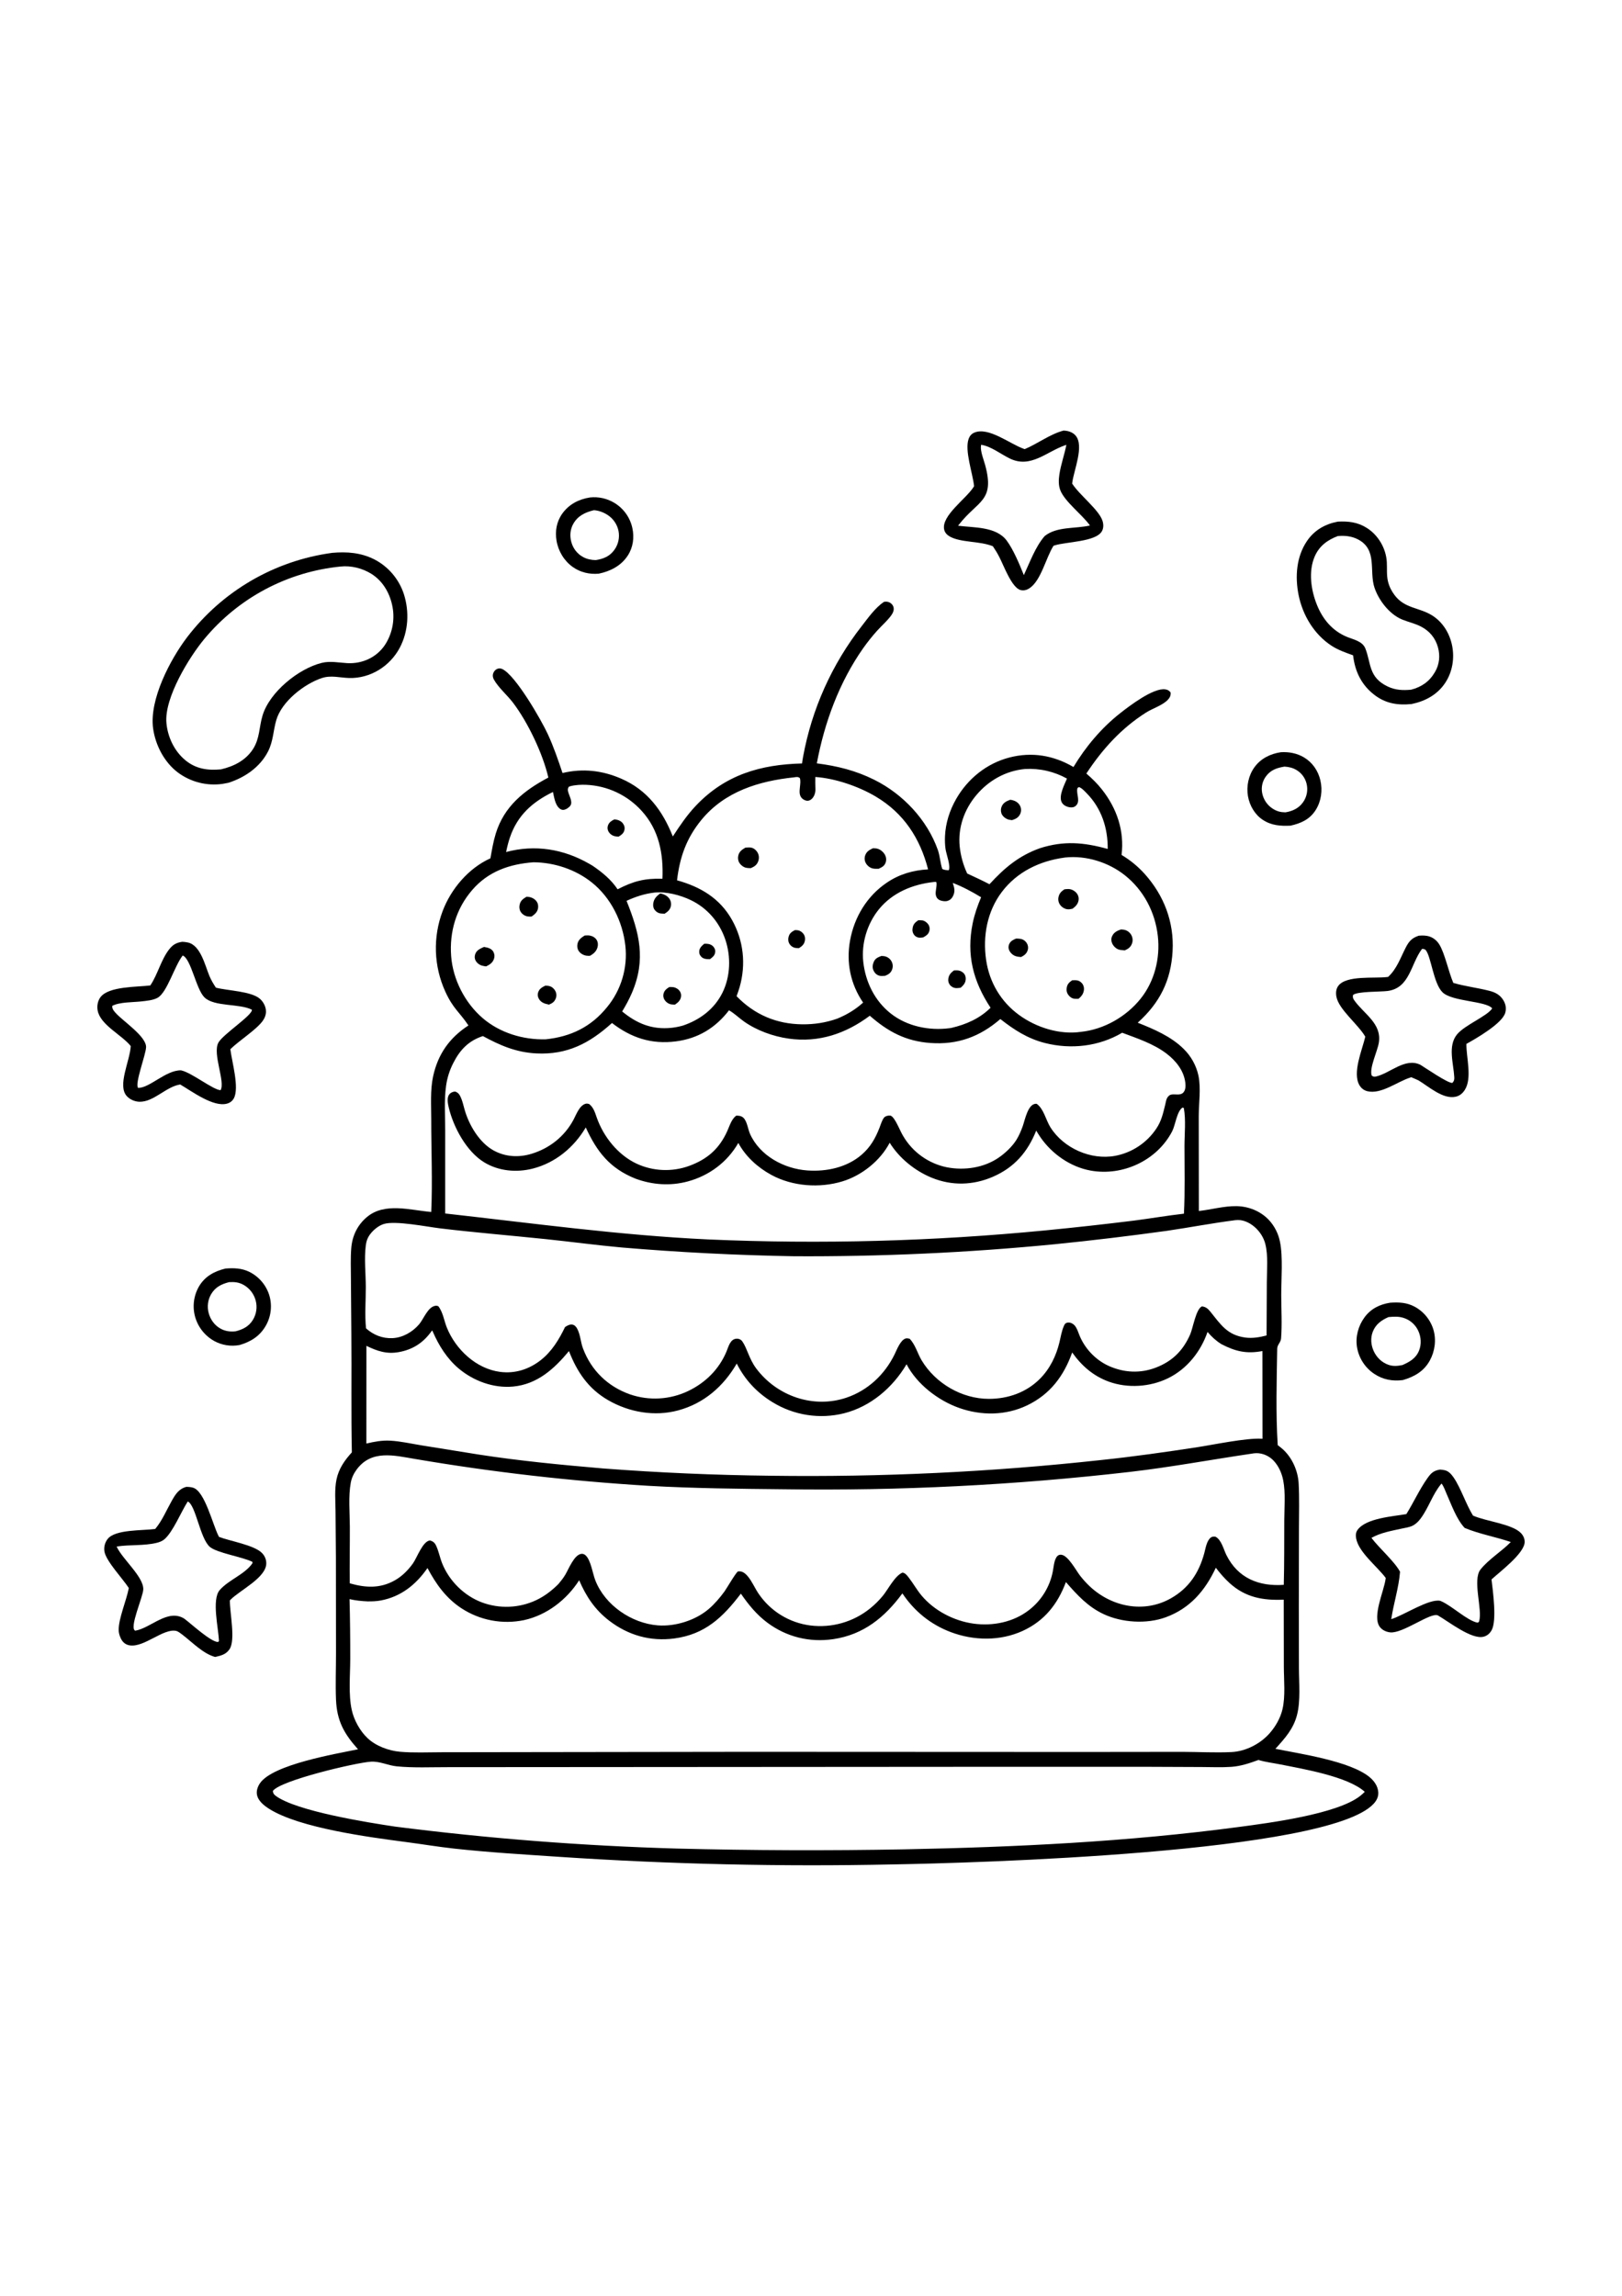 <?xml version="1.0" encoding="utf-8"?>
<!-- Generator: Adobe Illustrator 27.5.0, SVG Export Plug-In . SVG Version: 6.00 Build 0)  -->
<svg xmlns="http://www.w3.org/2000/svg" xmlns:xlink="http://www.w3.org/1999/xlink" viewBox="0 0 4000 4000" width="595" height="842" preserveAspectRatio="xMidYMid meet" data-scaled="true">
<g id="Background">
	<g>
		<g>
			<rect style="fill:#FFFFFF;" width="4000" height="4000"/>
		</g>
	</g>
</g>
<g id="Object">
	<g>
		<path d="M3114.111,1191.036c21.347,14.059,43.685,15.57,68.281,14.418c25.747-5.706,47.565-15.349,62.215-38.569
			c13.739-21.778,17.406-48.737,11.462-73.655c-5.576-23.384-19.508-43.665-40.245-56.068
			c-17.069-10.208-37.295-14.066-57.018-12.818c-25.681,3.851-49.215,15.17-64.929,36.628
			c-14.845,20.278-20.625,47.21-16.273,71.878C3081.664,1155.873,3094.384,1178.042,3114.111,1191.036z M3112.052,1108.547
			c0.221-1.79,0.535-3.562,0.938-5.318c0.406-1.757,0.9-3.488,1.484-5.193c0.586-1.705,1.258-3.377,2.016-5.014
			c0.758-1.635,1.598-3.227,2.52-4.774c0.922-1.548,1.924-3.045,3.003-4.491c11.665-15.817,27.262-20.969,45.777-23.916
			c10.613,0.688,20.439,2.92,29.637,8.481c1.55,0.93,3.051,1.934,4.502,3.013c1.448,1.083,2.839,2.233,4.172,3.452
			c1.335,1.221,2.604,2.506,3.811,3.851c1.205,1.348,2.339,2.753,3.403,4.214c1.064,1.463,2.05,2.975,2.961,4.535
			c0.913,1.561,1.744,3.164,2.494,4.809c0.752,1.645,1.419,3.325,1.999,5.036c0.584,1.71,1.079,3.446,1.486,5.209
			c0.453,1.907,0.805,3.833,1.053,5.778c0.252,1.944,0.4,3.896,0.446,5.855c0.044,1.959-0.015,3.914-0.177,5.866
			c-0.159,1.954-0.42,3.895-0.785,5.822c-0.365,1.924-0.833,3.825-1.399,5.702c-0.562,1.877-1.225,3.719-1.985,5.526
			c-0.758,1.807-1.608,3.569-2.554,5.287c-0.944,1.717-1.977,3.38-3.096,4.988c-10.655,15.323-25.893,22.367-43.836,25.332
			c-12.373-0.246-20.865-2.396-31.439-9.138c-1.68-1.087-3.299-2.257-4.857-3.507c-1.561-1.252-3.052-2.579-4.477-3.982
			c-1.426-1.404-2.775-2.875-4.05-4.417c-1.273-1.541-2.467-3.142-3.579-4.804c-1.112-1.662-2.134-3.378-3.069-5.146
			c-0.937-1.767-1.782-3.577-2.532-5.429c-0.752-1.854-1.409-3.742-1.97-5.661c-0.559-1.92-1.019-3.862-1.378-5.83
			c-0.338-1.772-0.583-3.556-0.734-5.35c-0.15-1.797-0.206-3.598-0.172-5.4S3111.829,1110.336,3112.052,1108.547z"/>
		<path d="M1412.708,567.833c18.988,13.331,40.981,18.273,63.869,16.337c28.847-6.039,55.249-19.477,71.705-44.87
			c13.005-20.071,16.262-44.429,11.177-67.619c-0.343-1.593-0.728-3.176-1.152-4.749c-0.422-1.573-0.884-3.134-1.388-4.683
			c-0.502-1.549-1.046-3.086-1.627-4.607c-0.581-1.522-1.199-3.028-1.857-4.518c-0.656-1.491-1.351-2.964-2.083-4.419
			c-0.734-1.455-1.503-2.89-2.308-4.306c-0.805-1.416-1.645-2.811-2.52-4.185c-0.878-1.373-1.789-2.723-2.733-4.05
			c-0.946-1.327-1.923-2.629-2.932-3.907c-1.011-1.277-2.054-2.528-3.129-3.752c-1.075-1.225-2.178-2.421-3.314-3.589
			c-1.134-1.169-2.297-2.307-3.491-3.416c-1.194-1.109-2.416-2.187-3.661-3.235c-1.249-1.046-2.523-2.061-3.821-3.043
			c-1.3-0.982-2.624-1.932-3.971-2.846c-1.349-0.916-2.719-1.796-4.11-2.641c-2.246-1.37-4.542-2.645-6.892-3.826
			s-4.745-2.264-7.183-3.249c-2.437-0.985-4.913-1.869-7.425-2.65c-2.51-0.781-5.05-1.459-7.617-2.033
			c-2.565-0.573-5.151-1.041-7.756-1.402c-2.604-0.362-5.22-0.616-7.847-0.762c-2.625-0.148-5.253-0.186-7.882-0.119
			c-2.627,0.069-5.249,0.245-7.863,0.529c-27.529,4.35-51.676,16.705-68.192,39.776c-14.168,19.787-18.254,43.353-14.204,67.116
			C1376.868,528.762,1391.354,552.839,1412.708,567.833z M1414.178,460.541c11.332-19.478,29.532-27.882,50.486-32.887
			c11.988,0.893,23.123,4.954,33.223,11.393c1.747,1.108,3.436,2.3,5.065,3.578c1.629,1.278,3.188,2.635,4.679,4.07
			c1.492,1.435,2.908,2.94,4.247,4.518c1.342,1.577,2.598,3.218,3.774,4.922c1.174,1.704,2.26,3.462,3.259,5.276
			c0.999,1.813,1.901,3.673,2.711,5.577c0.811,1.904,1.523,3.845,2.14,5.822c0.615,1.974,1.13,3.976,1.545,6.005
			c0.387,1.989,0.676,3.993,0.858,6.012c0.188,2.019,0.272,4.042,0.252,6.069c-0.018,2.027-0.139,4.047-0.363,6.061
			c-0.224,2.014-0.548,4.012-0.971,5.994c-0.427,1.984-0.951,3.94-1.576,5.866c-0.624,1.93-1.346,3.823-2.16,5.68
			c-0.816,1.855-1.722,3.664-2.719,5.43c-1,1.762-2.085,3.471-3.257,5.126c-11.528,16.352-27.049,22.603-46.036,25.594
			c-10.642-0.093-21.361-2.221-30.806-7.209c-14.681-7.755-25.016-21.006-29.502-36.947
			C1404.658,490.993,1406.018,474.564,1414.178,460.541z"/>
		<path d="M667.016,2376.145c-0.248-1.598-0.535-3.186-0.862-4.767c-0.325-1.58-0.692-3.152-1.099-4.715
			c-0.409-1.563-0.854-3.115-1.338-4.655c-0.497-1.521-1.03-3.029-1.599-4.524c-0.575-1.493-1.183-2.972-1.826-4.435
			c-0.644-1.466-1.327-2.913-2.045-4.342c-0.716-1.43-1.468-2.843-2.255-4.237c-0.789-1.393-1.608-2.765-2.465-4.116
			c-0.854-1.351-1.744-2.681-2.666-3.99c-0.92-1.308-1.873-2.593-2.861-3.851c-0.984-1.262-1.999-2.496-3.047-3.705
			c-1.046-1.211-2.122-2.396-3.226-3.552c-1.106-1.154-2.242-2.282-3.403-3.384c-1.161-1.099-2.35-2.17-3.564-3.212
			c-1.214-1.04-2.454-2.049-3.719-3.029c-1.267-0.979-2.556-1.927-3.867-2.842s-2.646-1.798-4-2.647
			c-1.357-0.847-2.733-1.661-4.132-2.442c-1.397-0.781-2.812-1.525-4.245-2.236c-19.081-9.251-38.312-9.662-58.888-8.092
			c-27.419,6.806-50.508,19.013-65.311,44.276c-0.801,1.39-1.566,2.801-2.297,4.229c-0.732,1.428-1.428,2.872-2.087,4.333
			c-0.659,1.464-1.284,2.941-1.87,4.434c-0.584,1.493-1.134,3-1.649,4.521c-0.509,1.521-0.984,3.054-1.421,4.6
			c-0.438,1.543-0.838,3.096-1.196,4.658c-0.36,1.563-0.679,3.135-0.962,4.715s-0.526,3.166-0.729,4.757
			c-0.204,1.59-0.369,3.185-0.493,4.785c-0.124,1.601-0.212,3.202-0.259,4.805c-0.044,1.603-0.051,3.207-0.018,4.812
			c0.033,1.603,0.106,3.205,0.217,4.804c0.111,1.603,0.265,3.201,0.456,4.794c0.192,1.592,0.422,3.179,0.692,4.76
			c0.268,1.583,0.577,3.157,0.924,4.722c0.349,1.566,0.734,3.122,1.158,4.67c0.436,1.57,0.911,3.128,1.422,4.674
			c0.513,1.545,1.064,3.078,1.652,4.599c0.588,1.518,1.214,3.022,1.877,4.51c0.663,1.488,1.362,2.96,2.098,4.416
			c0.736,1.453,1.506,2.886,2.315,4.301c0.805,1.416,1.645,2.812,2.523,4.187c0.875,1.374,1.784,2.725,2.726,4.053
			c0.942,1.329,1.917,2.634,2.925,3.915c1.004,1.279,2.041,2.533,3.111,3.766c1.068,1.229,2.167,2.431,3.297,3.607
			c1.126,1.174,2.282,2.321,3.465,3.44c1.187,1.117,2.399,2.205,3.639,3.264c1.24,1.057,2.503,2.083,3.792,3.077
			c1.289,0.998,2.602,1.961,3.94,2.891c1.336,0.932,2.695,1.829,4.077,2.691c1.38,0.863,2.782,1.692,4.207,2.487
			c2.384,1.315,4.822,2.521,7.312,3.624c2.49,1.099,5.024,2.09,7.602,2.972c2.578,0.88,5.189,1.646,7.834,2.3
			c2.642,0.651,5.309,1.186,8,1.607c2.689,0.419,5.393,0.72,8.112,0.905c2.717,0.185,5.435,0.251,8.157,0.198
			c2.722-0.052,5.439-0.225,8.148-0.516c2.708-0.29,5.397-0.696,8.068-1.219c28.04-8.338,50.278-22.446,64.838-48.777
			c0.78-1.414,1.524-2.846,2.231-4.297c0.708-1.451,1.38-2.918,2.016-4.405c0.633-1.485,1.229-2.986,1.787-4.502
			c0.557-1.515,1.075-3.043,1.556-4.583c0.482-1.541,0.922-3.094,1.324-4.659c0.403-1.563,0.767-3.136,1.088-4.719
			c0.321-1.58,0.604-3.17,0.845-4.767c0.241-1.596,0.444-3.197,0.606-4.805c0.159-1.605,0.279-3.214,0.358-4.827
			c0.08-1.612,0.119-3.226,0.117-4.842c-0.004-1.616-0.046-3.23-0.128-4.842c-0.084-1.613-0.208-3.223-0.374-4.827
			C667.465,2379.341,667.258,2377.741,667.016,2376.145z M632.001,2400.712c-0.292,2.037-0.687,4.053-1.181,6.05
			c-0.495,1.998-1.086,3.964-1.78,5.901c-0.696,1.937-1.486,3.834-2.37,5.691c-0.885,1.857-1.862,3.664-2.928,5.422
			c-9.923,16.354-24.865,23.837-42.854,28.346c-13.397,1.384-25.431-0.145-37.355-6.79c-14.555-8.118-24.823-22.499-29.008-38.517
			c-0.524-1.954-0.949-3.93-1.274-5.926c-0.327-1.998-0.555-4.005-0.681-6.024c-0.128-2.019-0.151-4.04-0.075-6.064
			c0.075-2.022,0.25-4.035,0.528-6.04c0.276-2.004,0.652-3.989,1.128-5.956c0.477-1.967,1.048-3.905,1.716-5.815
			c0.668-1.91,1.431-3.781,2.288-5.616c0.856-1.832,1.8-3.619,2.835-5.359c10.248-17.121,25.411-24.431,43.964-29.15
			c13.797-0.792,24.492,0.269,36.663,7.265c1.767,1.035,3.48,2.153,5.138,3.354c1.658,1.205,3.253,2.486,4.785,3.844
			c1.532,1.359,2.992,2.79,4.387,4.293c1.391,1.503,2.706,3.069,3.944,4.7c1.238,1.633,2.392,3.322,3.463,5.066
			c1.074,1.743,2.058,3.535,2.954,5.377c0.896,1.842,1.7,3.723,2.412,5.643c0.712,1.92,1.329,3.87,1.849,5.852
			c0.531,1.987,0.96,3.996,1.287,6.027c0.329,2.032,0.555,4.075,0.677,6.129c0.122,2.051,0.139,4.105,0.051,6.162
			C632.481,2396.63,632.293,2398.675,632.001,2400.712z"/>
		<path d="M3531.799,2439.255c-0.606-1.466-1.247-2.916-1.926-4.349c-0.676-1.433-1.386-2.849-2.134-4.248
			c-0.747-1.4-1.53-2.781-2.344-4.139c-0.814-1.361-1.663-2.7-2.547-4.016c-0.882-1.319-1.795-2.614-2.74-3.885
			c-0.948-1.273-1.924-2.522-2.93-3.746c-1.008-1.224-2.047-2.422-3.115-3.594c-1.068-1.174-2.164-2.319-3.288-3.436
			c-1.123-1.119-2.275-2.208-3.454-3.268c-1.176-1.062-2.381-2.094-3.611-3.096c-1.229-1.002-2.483-1.972-3.759-2.909
			c-1.278-0.939-2.578-1.847-3.9-2.722c-1.324-0.875-2.667-1.716-4.029-2.523c-1.364-0.808-2.748-1.582-4.152-2.322
			c-19.377-10.081-38.419-10.821-59.576-9.401c-25.63,3.983-47.607,14.706-63.273,36.057c-15.342,20.906-22.73,47.786-18.542,73.516
			c0.272,1.655,0.588,3.301,0.946,4.939c0.358,1.64,0.756,3.27,1.198,4.888c0.438,1.617,0.918,3.223,1.442,4.816
			c0.524,1.592,1.088,3.171,1.691,4.737c0.603,1.566,1.247,3.114,1.93,4.644c0.683,1.534,1.404,3.048,2.163,4.543
			c0.761,1.494,1.559,2.967,2.394,4.42c0.838,1.456,1.713,2.887,2.622,4.296c0.907,1.408,1.851,2.793,2.834,4.155
			c0.98,1.36,1.994,2.696,3.04,4.004c1.05,1.309,2.132,2.591,3.246,3.844c1.114,1.254,2.26,2.479,3.436,3.673
			c1.176,1.196,2.383,2.36,3.619,3.492c1.238,1.135,2.503,2.235,3.796,3.302c1.294,1.069,2.613,2.103,3.956,3.104
			c1.346,1.001,2.717,1.968,4.114,2.897c21.56,14.411,45.248,18.673,70.636,15.401c28.106-8.196,51.742-21.388,66.443-48.077
			c12.594-22.861,16.393-50.912,9.005-76.035c-0.457-1.518-0.951-3.025-1.484-4.521
			C3532.97,2442.2,3532.404,2440.72,3531.799,2439.255z M3499.706,2499.07c-7.679,19.661-22.864,28.04-40.977,36.176
			c-11.864,2.36-22.453,3.557-34.142-0.355c-16.616-5.556-29.749-18.277-36.955-34.134c-6.766-14.897-8.218-32.153-2.242-47.554
			c7.161-18.457,21.339-28.552,38.752-36.198c12.994-1.1,25.06-2.016,37.709,2.202c1.952,0.631,3.867,1.36,5.744,2.187
			c1.875,0.831,3.703,1.754,5.486,2.771c1.778,1.02,3.502,2.128,5.17,3.325c1.665,1.197,3.265,2.475,4.796,3.836
			c1.534,1.364,2.994,2.802,4.38,4.315c1.386,1.514,2.688,3.094,3.907,4.741c1.221,1.648,2.354,3.354,3.398,5.119
			c1.044,1.765,1.996,3.579,2.854,5.444C3504.497,2465.784,3505.7,2483.724,3499.706,2499.07z"/>
		<path d="M2328.466,475.701c1.764,7.587,7.186,13.124,13.819,16.856c27.443,15.424,73.452,10.656,106.198,23.96
			c5.912,8.674,11.134,17.192,15.888,26.563c10.743,20.408,30.733,76.267,52.697,81.491c7.882,1.873,14.853-0.06,21.493-4.367
			c28.911-18.76,40.884-75.942,59.509-104.868l2.459-0.812c28.518-9.251,102.155-8.604,116.89-35.095
			c4.263-7.662,4.114-16.891,1.596-25.108c-8.386-27.381-56.416-63.452-74.969-92.234l0.403-3.231
			c3.931-30.068,29.367-89.005,8.541-114.652c-6.589-8.116-17.182-12.003-27.375-12.676c-0.993-0.066-1.992-0.099-2.987-0.149
			c-33.638,8.929-63.562,32.315-95.569,45.704l-2.551-0.865c-33.435-11.58-87.021-55.099-122.09-39.705
			c-6.771,2.972-11.217,8.381-13.677,15.269c-10.31,28.878,10.118,84.803,13.434,116.624l-1.398,2.282
			C2382.908,399.273,2320.516,441.582,2328.466,475.701z M2429.572,316.625c-3.668-13.534-12.198-34.014-10.418-48
			c0.097-0.764,0.351-1.501,0.524-2.251c24.671,3.796,48.859,23.503,71.338,34.198c50.977,24.257,89.524-16.994,135.743-33.061
			l2.98-1.021c-4.725,24.719-13.673,48.627-17.312,73.578c-1.809,12.421-2.302,25.695,2.112,37.638
			c10.347,27.962,53.224,60.214,72.028,85.832c0.444,0.604,0.875,1.219,1.309,1.828c-35.81,8.379-81.836,1.903-111.678,26.125
			c-22.977,26.493-36.479,64.587-51.313,96.197c-10.312-25.755-25.893-63.348-42.405-85.301
			c-26.128-34.748-80.489-31.353-119.788-36.469l2.352-2.988C2411.572,403.266,2453.771,405.95,2429.572,316.625z"/>
		<path d="M566.866,3115.517l1.813-1.866c23.019-23.265,87.687-54.087,87.99-89.236c0.086-10.009-3.867-19.013-10.953-26.046
			c-19.601-19.448-77.755-28.698-105.653-39.444l-1.32-2.569c-14.239-28.017-33.459-108.835-61.906-118.445
			c-5.346-1.806-11.928-2.3-17.562-2.251c-18.96,5.287-26.974,18.823-36.188,35.211c-12.718,22.618-23.519,48.691-40.382,68.553
			c-30.643,4.371-98.483,0.505-117.352,24.791c-0.831,1.076-1.605,2.194-2.322,3.35c-0.716,1.157-1.373,2.345-1.968,3.567
			c-0.595,1.224-1.125,2.474-1.592,3.751c-0.467,1.279-0.869,2.576-1.205,3.892c-0.334,1.318-0.601,2.651-0.8,3.997
			c-0.197,1.346-0.327,2.698-0.387,4.058c-0.06,1.358-0.051,2.717,0.027,4.075c0.078,1.357,0.225,2.706,0.442,4.05
			c3.847,23.666,45.222,67.062,60.093,90.031c-5.751,30.761-25.467,75.519-24.969,103.899c0.151,8.559,3.544,18.699,8.386,25.737
			c4.663,6.779,11.239,10.757,19.395,11.902c35.403,4.969,82.391-42.219,113.491-35.848c5.391,1.107,10.801,5.743,15.188,8.914
			c24.502,18.594,51.7,47.524,81.43,55.391c14.429-3.272,26.853-6.062,35.582-19.263
			C581.336,3212.735,566.376,3145.231,566.866,3115.517z M541.798,3090.124c-19.988,22.909-3.215,93.803-1.899,123.829
			c0.122,2.823,0.415,1.372-2.143,4.173c-17.611,0.205-66.945-45.479-83.554-57.762c-40.78-24.899-81.958,23.268-120.686,29.872
			c-15.862-6.461,19.629-83.817,19.85-102.221c0.378-31.389-51.601-74.105-65.778-105.257c32.049-5.085,66.647-1.443,98.226-8.978
			c6.912-1.649,14.091-4.229,19.568-8.899c21.166-18.03,41.37-68.045,57.637-93.24c19.906,8.75,30.2,91.359,54.603,112.047
			c17.662,14.971,80.214,24.514,104.786,36.774l0.221,3.32C603.744,3051.611,564.247,3064.391,541.798,3090.124z"/>
		<path d="M3526.441,1479.14c-8.924-3.215-18.34-3.272-27.68-2.411c-17.491,5.799-24.387,14.104-32.646,30.35
			c-12.664,24.914-21.736,51.765-42.85,71.204l-3.436,0.434c-30.808,3.743-99.204-4.838-119.282,21.388
			c-5.925,7.737-6.571,17.536-4.891,26.844c5.72,31.655,53.451,67.996,71.279,98.781c-7.807,33.256-32.449,89.144-14.36,119.731
			c4.431,7.489,11.035,12.616,19.526,14.687c33.656,8.208,73.405-23.153,104.457-33.245l2.37-0.789l1.433-0.453
			c5.945,2.577,12.013,5.007,17.85,7.815c25.353,15.371,60.19,46.885,91.156,40.367c10.067-2.12,17.458-8.263,22.913-16.8
			c18.756-29.348,3.52-79.905,3.987-113.528c24.677-13.838,87.824-50.022,95.691-76.376c3.036-10.174,1.566-20.229-3.496-29.468
			c-7.818-14.269-19.855-21.022-35.186-24.97c-29.521-7.598-59.87-11.008-89.216-19.545c-11.707-26.888-21.137-73.721-34.868-95.288
			C3543.818,1489.419,3535.924,1482.558,3526.441,1479.14z M3679.912,1655.971c-12.583,19.295-67.515,40.791-86.656,63.993
			c-23.56,28.551-8.596,72.161-6.872,105.645c0.321,6.297-0.489,9.373-4.641,14.052c-10.244,1.679-67.124-37.47-78.962-44.672
			c-37.744-18.389-74.357,20.842-109.299,28.87c-4.984,1.144-6.792,0.516-10.796-2.378c-6.251-18.61,14.511-60.267,17.754-81.566
			c7.164-47.053-37.085-70.394-60.571-103.702c-3.319-4.711-4.207-7.646-3.169-13.266c9.859-9.255,68.183-7.602,85.544-9.98
			c54.906-7.527,56.569-66.945,84.642-103.705c0.696,0.018,1.395,0,2.087,0.06c2.001,0.168,5.34,0.957,6.75,2.594
			c13.576,15.734,19.066,81.872,41.498,104.198C3580.722,1639.509,3665.527,1637.393,3679.912,1655.971z"/>
		<path d="M322.452,1748.845c-2.198,37.5-33.594,97.136-9.742,123.415c7.559,8.331,19.988,13.655,31.18,13.872
			c35.624,0.696,64.968-36.995,100.493-42.6c28.818,16.849,81.827,56.648,115.486,47.203c7.438-2.087,13.12-6.286,16.819-13.109
			c14.089-25.992-4.995-90.638-8.63-121.081c21.785-21.302,63.162-47.304,79.303-69.074c5.105-6.879,8.63-15.207,8.574-23.882
			c-0.075-11.71-6.229-23.635-14.94-31.266c-21.52-18.853-79.062-19.829-108.503-27.461c-6.111-9.134-11.548-18.213-15.837-28.358
			c-10.88-25.725-21.641-75.919-53.19-82.997c-4.535-1.018-9.242-1.485-13.878-1.743c-14.738,2.071-23.556,7.111-32.719,19.013
			c-20.063,26.054-27.684,60.911-46.171,88.599c-32.539,4.124-102.655,1.727-123.003,28.997c-6.81,9.123-8.943,21.672-6.874,32.748
			C247.527,1697.012,300.258,1721.056,322.452,1748.845z M276.885,1649.686c18.139-9.602,50.763-8.615,71.166-10.884
			c12.499-1.387,29.904-2.865,40.848-9.157c23.567-13.554,41.545-78.844,61.729-104.113c20.737,8.618,32.75,82.725,53.498,103.203
			c24.036,23.728,86.72,14.751,117.036,30.441c2.255,13.259-71.739,60.784-82.707,81.367
			c-14.736,27.666,17.611,96.301,5.505,117.002c-17.832-0.426-68.92-41.475-95.478-48.348c-0.756-0.194-1.517-0.366-2.277-0.553
			c-37.388-0.542-77.638,44.167-105.731,43.236c-8.515-10.458,18.9-81.02,19.722-99.98c1.17-26.96-57.909-64.949-75.646-85.38
			C279.934,1661.207,276.332,1656.918,276.885,1649.686z"/>
		<path d="M3632.462,2906.39c-17.553-28.72-30.209-68.318-47.424-93.438c-5.459-7.964-11.94-15.693-21.639-18.225
			c-3.997-1.043-8.156-1.376-12.256-1.727c-15.862,2.685-21.827,8.335-31.058,21.343c-19.384,27.299-34.09,59.815-51.881,88.427
			c-33.627,5.841-99.429,9.867-120.416,39.034c-4.385,6.098-4.782,13.401-3.504,20.557c6.233,34.826,52.259,69.608,73.023,97.801
			c-0.095,0.778-0.173,1.555-0.277,2.333c-3.986,30.512-33.356,92.065-14.482,118.138c5.83,8.051,16.063,12.717,25.771,13.745
			c31.158,3.306,100.25-50.332,117.602-41.811c26.411,15.046,83.112,60.189,112.769,52.5c8.83-2.288,15.38-8.08,19.78-15.954
			c13.277-23.77,3.129-96.519-0.257-125.228c21.022-19.335,80.959-64.172,81.711-92.028c0.236-8.671-3.407-16.362-9.393-22.51
			C3728.665,2926.896,3663.851,2920.595,3632.462,2906.39z M3651.134,3039.257c-20.52,25.654,5.234,99.173-3.376,127.126
			c-1.084,3.523-0.352,2.225-4.113,4.08c-25.74-5.209-61.643-40.51-89.268-52.778l-2.434-1.069
			c-27.79-6.035-90.188,35.727-120.983,45.18c5.859-39.404,18.486-76.818,21.661-116.916c-13.593-25.419-51.481-58.158-70.52-83.514
			c23.132-12.882,48.824-17.163,74.377-22.798c9.008-1.985,19.662-3.26,27.872-7.59c7.853-4.147,14.075-10.538,19.32-17.616
			c19.377-26.129,29.154-59.284,50.086-84.542c0.396-0.476,0.809-0.939,1.209-1.41c5.609,7.075,8.868,17.343,12.537,25.58
			c11.96,26.87,24.277,62.275,44.472,83.884c36.013,15.005,76.687,22.091,113.817,34.737
			C3702.776,2995.101,3671.566,3013.719,3651.134,3039.257z"/>
		<path d="M3283.984,762.037c16.089,10.447,34.934,16.912,52.865,23.425c4.482,39.096,20.074,72.139,51.525,96.758
			c28.175,22.05,58.035,26.818,92.847,23.34c33.76-7.067,63.469-22.995,82.889-52.318c17.807-26.892,23.302-60.855,16.823-92.274
			c-6.162-29.898-22.891-57.467-49.098-73.852c-32.31-20.196-67.71-16.628-92.832-50.321c-7.422-9.958-12.926-20.767-15.962-32.856
			c-3.904-15.517-2.177-31.977-3.003-47.838c-1.771-34.023-20.908-66.971-49.812-85.013c-22.667-14.147-45.012-16.504-71.051-15.238
			c-31.333,5.868-57.725,20.909-75.928,47.626c-26.385,38.722-29.814,88.102-20.879,132.949
			C3212.32,686.359,3240.685,733.919,3283.984,762.037z M3242.443,541.143c11.265-25.546,31.333-40.106,56.673-49.719
			c17.118-1.534,33.934,0.063,49.489,8.065c49.427,25.43,27.041,78.454,41.171,119.697c10.799,31.524,37.141,65.375,68.232,78.069
			c15.252,6.226,31.544,9.658,46.254,17.283c21.055,10.914,35.454,28.051,41.823,50.953c5.724,20.606,3.758,42.122-7.035,60.69
			c-13.833,23.804-32.829,37.122-59.092,44.04c-20.408,1.907-38.636,1.186-57.561-7.774c-47.876-22.659-40.862-57.373-55.242-93.699
			c-7.285-18.396-29.46-22.072-45.876-28.934c-35.631-14.901-59.102-43.056-73.445-78.384
			C3233.028,624.959,3226.084,578.247,3242.443,541.143z"/>
		<path d="M439.114,1074.659c1.95,1.44,3.934,2.834,5.954,4.18c2.019,1.344,4.07,2.637,6.151,3.881
			c2.081,1.244,4.192,2.438,6.333,3.582c2.138,1.142,4.303,2.229,6.498,3.264c2.191,1.037,4.407,2.019,6.648,2.947
			c2.242,0.93,4.504,1.804,6.786,2.622c2.284,0.817,4.586,1.579,6.907,2.284c2.32,0.706,4.658,1.355,7.007,1.948
			c2.353,0.592,4.72,1.126,7.097,1.604c2.379,0.477,4.767,0.896,7.164,1.257c2.399,0.359,4.803,0.66,7.217,0.905
			c2.412,0.242,4.831,0.426,7.254,0.553c2.423,0.125,4.847,0.191,7.272,0.198c2.426,0.007,4.851-0.045,7.274-0.157
			c2.423-0.109,4.84-0.279,7.254-0.509c2.415-0.227,4.824-0.514,7.223-0.86c4.745-0.74,9.457-1.633,14.142-2.677
			c40.439-12.903,77.941-38.551,97.656-77.127c13.023-25.482,12.645-50.778,20.344-77.344
			c13.301-45.89,68.606-89.178,112.443-103.735c22.53-7.478,44.413-0.737,67.268-0.109c52.191,1.432,100.668-28.956,124.827-74.622
			c21.365-40.397,23.976-89.021,10.096-132.343c-0.749-2.283-1.552-4.546-2.412-6.79c-0.858-2.244-1.769-4.464-2.737-6.663
			c-0.966-2.201-1.984-4.376-3.06-6.524c-1.072-2.152-2.195-4.274-3.368-6.368c-1.176-2.096-2.403-4.162-3.679-6.196
			c-1.274-2.037-2.598-4.041-3.971-6.013c-1.373-1.969-2.795-3.904-4.263-5.806c-1.468-1.905-2.981-3.771-4.539-5.598
			c-1.557-1.829-3.16-3.62-4.805-5.37c-1.645-1.75-3.33-3.46-5.059-5.13c-1.727-1.668-3.495-3.293-5.302-4.876
			s-3.653-3.121-5.537-4.615c-1.882-1.493-3.798-2.939-5.751-4.337c-1.952-1.401-3.936-2.753-5.956-4.057
			c-2.017-1.304-4.064-2.556-6.144-3.758c-2.08-1.203-4.187-2.356-6.323-3.458c-33.106-16.676-67.715-19.279-104.072-16.016
			c-4.378,0.593-8.745,1.241-13.105,1.941c-4.364,0.701-8.716,1.455-13.058,2.262c-4.342,0.808-8.674,1.668-12.998,2.581
			c-4.322,0.912-8.632,1.878-12.93,2.897c-4.298,1.02-8.583,2.091-12.855,3.216c-4.27,1.121-8.526,2.297-12.769,3.526
			c-4.245,1.229-8.471,2.51-12.682,3.841c-4.214,1.331-8.409,2.713-12.587,4.146c-4.177,1.436-8.336,2.922-12.477,4.458
			c-4.141,1.535-8.263,3.122-12.366,4.76c-4.102,1.635-8.185,3.321-12.245,5.059c-4.06,1.737-8.101,3.524-12.119,5.358
			c-4.018,1.838-8.013,3.722-11.984,5.654c-3.971,1.935-7.918,3.918-11.842,5.949c-3.92,2.029-7.818,4.107-11.692,6.233
			c-3.871,2.126-7.716,4.299-11.535,6.517c-3.82,2.222-7.61,4.488-11.371,6.798c-3.765,2.313-7.498,4.673-11.207,7.078
			c-3.703,2.403-7.378,4.852-11.022,7.348c-3.648,2.492-7.261,5.03-10.843,7.612c-3.586,2.583-7.137,5.209-10.657,7.878
			c-3.518,2.67-7.002,5.382-10.454,8.136c-3.453,2.757-6.872,5.554-10.257,8.391c-3.385,2.839-6.735,5.719-10.047,8.641
			c-3.312,2.919-6.591,5.879-9.833,8.88c-3.241,3.001-6.445,6.041-9.611,9.12c-3.166,3.081-6.293,6.199-9.384,9.355
			c-3.091,3.156-6.142,6.349-9.154,9.58c-3.012,3.23-5.985,6.497-8.917,9.8c-2.932,3.304-5.824,6.642-8.674,10.017
			c-2.85,3.376-5.658,6.784-8.426,10.227c-2.766,3.443-5.49,6.919-8.172,10.429c-41.832,54.901-94.032,154.224-84.065,225.437
			C383.399,1007.29,405.327,1049.461,439.114,1074.659z M504.531,744.362c2.593-3.114,5.224-6.195,7.893-9.244
			c2.667-3.051,5.371-6.069,8.114-9.052c2.742-2.984,5.519-5.934,8.331-8.85c2.815-2.917,5.662-5.799,8.545-8.645
			c2.885-2.849,5.802-5.662,8.753-8.436c2.952-2.777,5.937-5.517,8.955-8.222c3.016-2.705,6.067-5.372,9.149-8.001
			c3.084-2.63,6.198-5.223,9.341-7.778c3.148-2.555,6.324-5.072,9.532-7.549c3.206-2.476,6.441-4.913,9.706-7.314
			c3.266-2.398,6.56-4.756,9.883-7.074c3.326-2.319,6.677-4.597,10.054-6.836c3.378-2.238,6.783-4.435,10.215-6.588
			c3.432-2.156,6.89-4.269,10.374-6.338c3.482-2.071,6.989-4.101,10.522-6.087c3.531-1.985,7.088-3.926,10.668-5.825
			c3.578-1.9,7.181-3.756,10.805-5.569c3.626-1.812,7.27-3.579,10.938-5.302c3.666-1.724,7.354-3.403,11.064-5.036
			c3.708-1.635,7.436-3.224,11.183-4.767c3.746-1.544,7.511-3.042,11.292-4.495c3.785-1.451,7.584-2.856,11.402-4.218
			c3.818-1.358,7.652-2.671,11.5-3.937c3.849-1.266,7.714-2.487,11.592-3.661c3.88-1.172,7.77-2.297,11.677-3.377
			c3.907-1.079,7.825-2.11,11.756-3.092c3.931-0.985,7.873-1.921,11.827-2.808c3.953-0.887,7.916-1.726,11.889-2.517
			c3.975-0.792,7.958-1.535,11.951-2.228c3.993-0.696,7.993-1.342,11.999-1.941c4.007-0.595,8.022-1.144,12.044-1.645
			c4.02-0.501,8.046-0.952,12.079-1.354c25.966-2.906,54.124,4.144,76.201,17.937c27.416,17.128,44.382,45.621,51.249,76.738
			c0.464,2.054,0.875,4.118,1.232,6.192c0.361,2.074,0.674,4.156,0.935,6.248c0.259,2.09,0.467,4.183,0.624,6.281
			c0.155,2.1,0.259,4.202,0.314,6.308c0.055,2.104,0.058,4.209,0.009,6.315c-0.051,2.104-0.152,4.206-0.303,6.304
			c-0.153,2.102-0.356,4.197-0.61,6.286c-0.254,2.091-0.56,4.174-0.917,6.248c-0.36,2.077-0.767,4.142-1.223,6.196
			c-0.458,2.057-0.966,4.1-1.524,6.129s-1.165,4.044-1.822,6.046c-0.657,2.001-1.362,3.985-2.116,5.948
			c-0.752,1.967-1.554,3.914-2.405,5.841c-0.849,1.927-1.745,3.832-2.688,5.714c-0.942,1.882-1.93,3.74-2.961,5.575
			c-1.035,1.835-2.112,3.643-3.235,5.426c-20.576,32.078-56.943,48.646-94.495,46.392c-20.777-1.249-41.766-5.728-62.371-0.621
			c-57.321,14.213-128.533,71.84-145.993,129.759c-8.632,28.642-6.609,56.356-23.488,82.654
			c-18.071,28.149-47.442,42.732-78.971,50.101c-32.351,3.047-61.289-0.793-87.357-22.065
			c-27.605-22.521-44.163-57.452-47.247-92.686C404.998,890.117,466.73,789.489,504.531,744.362z"/>
		<path d="M3377.363,3551.138c-47.88-39.4-170.138-57.232-232.115-69.649c23.488-26.006,44.492-48.927,53.387-83.762
			c9.001-35.233,4.741-78.405,4.656-114.847l-0.261-151.232l0.31-193.254c0.057-37.017,1.26-74.522-0.778-111.468
			c-1.705-30.968-16.041-63.551-39.493-84.415c-3.911-3.418-7.949-6.681-12.112-9.789c-4.973-78.78-2.498-158.831-1.249-237.735
			c0.157-10.093,8.716-15.065,9.54-25.46c2.759-34.762,0.464-71.265,0.4-106.273c-0.075-39.022,4.645-95.371-3.235-132.468
			c-0.498-2.462-1.081-4.907-1.745-7.332c-0.666-2.423-1.413-4.821-2.244-7.193c-0.831-2.374-1.738-4.716-2.726-7.027
			c-0.99-2.31-2.056-4.585-3.197-6.824c-1.145-2.238-2.363-4.436-3.657-6.592c-1.293-2.156-2.658-4.266-4.093-6.327
			c-1.437-2.064-2.941-4.075-4.513-6.035c-1.576-1.959-3.215-3.863-4.919-5.713c-20.706-22.031-50.261-33.806-80.26-34.21
			c-31.041-0.414-61.86,8.529-92.595,11.966l-0.244-234.138c0.064-31.992,5.729-67.974-0.665-99.237
			c-0.67-3.128-1.455-6.228-2.352-9.299c-0.898-3.071-1.908-6.105-3.029-9.101c-1.119-2.996-2.348-5.947-3.683-8.854
			c-1.336-2.907-2.779-5.761-4.323-8.563c-1.546-2.802-3.191-5.543-4.935-8.222c-1.747-2.682-3.59-5.297-5.527-7.842
			c-1.937-2.547-3.966-5.019-6.083-7.414c-2.12-2.398-4.323-4.715-6.611-6.951c-30.781-30.62-73.549-48.901-113.297-64.609
			c54.232-48.792,82.011-103.47,86.021-176.735c3.907-71.503-21.343-137.26-69.017-190.318c-4.121-4.567-8.406-8.973-12.855-13.218
			c-4.451-4.245-9.054-8.318-13.81-12.22c-4.756-3.902-9.651-7.618-14.687-11.15c-5.035-3.533-10.195-6.872-15.48-10.018
			c7.268-59.568-11.531-114.54-48.268-161.224c-11.537-14.654-24.474-27.289-38.543-39.47
			c39.551-60.103,85.991-111.486,147.119-150.302c16.266-10.327,40.196-17.484,53.429-31.121c5.123-5.284,7.935-10.716,7.257-18.217
			c-3.514-4.984-7.303-6.993-13.22-7.885c-29.313-4.42-89.007,41.242-112.116,59.512c-45.613,36.064-84.363,82.101-114.234,131.946
			c-49.122-28.743-102.483-37.859-158.132-23.429c-55.781,14.466-102.434,52.124-131.001,101.876
			c-16.22,28.254-26.364,59.792-27.74,92.447c-0.437,10.376-0.111,21.077,1.345,31.367c1.762,12.414,13.476,42.739,7.756,52.323
			c-5.713-0.404-10.586-0.513-15.795-3.197c-5.174-15.335-5.545-31.813-10.975-47.084
			c-26.477-74.483-86.037-137.532-156.273-172.602c-46.204-23.07-91.321-34.164-142.135-40.742
			c18.871-100.725,55.286-200.134,114.615-284.321c10.48-14.764,21.758-28.891,33.835-42.379
			c10.537-11.942,31.529-30.343,38.229-43.198c3.601-6.918,4.563-14.482-0.508-21.111c-3.755-4.902-9.33-7.598-15.458-7.639
			c-2.005-0.015-3.339,0.239-5.249,0.52c-21.524,14.668-38.425,38.673-54.274,59.111c-4.594,5.868-9.098,11.804-13.512,17.809
			c-4.415,6.003-8.738,12.073-12.969,18.21c-4.232,6.135-8.371,12.331-12.413,18.591c-4.044,6.261-7.991,12.582-11.842,18.961
			c-3.853,6.379-7.606,12.815-11.263,19.309c-3.659,6.493-7.217,13.04-10.675,19.642c-3.46,6.601-6.819,13.253-10.077,19.955
			c-3.259,6.703-6.414,13.454-9.468,20.251c-3.053,6.801-6.003,13.644-8.849,20.532c-2.844,6.887-5.587,13.815-8.223,20.785
			c-2.636,6.97-5.169,13.978-7.595,21.025c-2.423,7.047-4.74,14.129-6.951,21.245c-2.211,7.12-4.314,14.269-6.308,21.448
			c-1.992,7.182-3.876,14.392-5.652,21.631c-1.775,7.237-3.44,14.499-4.995,21.789c-1.559,7.288-3.005,14.599-4.338,21.93
			c-1.035,5.359-1.859,10.751-2.472,16.175c-102.344,2.58-189.174,27.662-261.627,103.907
			c-22.132,23.291-39.639,49.255-57.079,76.092c-25.214-63.611-62.979-114.714-127.538-142.641
			c-46.942-20.303-94.519-25.639-144.47-13.797c-10.925-32.392-21.915-64.759-36.285-95.823
			c-16.096-34.796-79.033-144.649-112.225-160.507c-3.774-1.802-8.035-2.098-11.988-0.617c-4.648,1.743-8.249,5.687-10.096,10.231
			c-2.306,5.679-1.525,11.209,1.388,16.4c11.161,19.862,32.893,38.3,46.949,56.767c36.807,48.362,73.596,125.658,87.331,184.74
			c-59.797,31.633-109.076,70.913-129.685,138.075c-6.122,19.945-9.554,40.536-13.211,61.041
			c-53.973,24.376-97.108,75.289-117.861,130.209c-1.497,3.966-2.899,7.967-4.203,12.003c-1.3,4.036-2.503,8.101-3.604,12.197
			c-1.101,4.095-2.101,8.216-2.998,12.361c-0.9,4.143-1.696,8.307-2.39,12.493c-0.694,4.183-1.282,8.381-1.769,12.593
			c-0.488,4.213-0.871,8.435-1.148,12.665c-0.277,4.232-0.453,8.469-0.522,12.709c-0.069,4.239-0.035,8.479,0.104,12.716
			c0.137,4.238,0.38,8.471,0.729,12.698c0.347,4.226,0.798,8.44,1.355,12.646c0.555,4.203,1.214,8.39,1.974,12.564
			c0.763,4.172,1.629,8.323,2.594,12.451c0.966,4.131,2.032,8.233,3.202,12.309c1.168,4.076,2.436,8.122,3.801,12.138
			c1.369,4.013,2.835,7.99,4.398,11.931c1.565,3.941,3.226,7.842,4.981,11.704c19.499,42.723,34.355,49.64,57.179,83.704
			c-46.732,30.257-75.194,70.673-87.138,125.459c-7.372,33.835-4.606,71.41-4.643,105.881c-0.086,75.867,3.429,152.804,0,228.51
			c-51.242-4.326-114.67-24.282-158.443,12.395c-23.58,19.754-36.374,46.477-38.775,76.9c-1.933,24.491-0.875,49.824-0.82,74.409
			l1.041,137.223c0.917,97.27-0.816,194.51,1.252,291.776c-18.02,19.81-32.396,40.215-37.904,66.953
			c-5.056,24.518-2.587,52.419-2.341,77.427l0.938,114.672l0.225,236.714c0.026,37.847-1.556,76.132,0.004,113.935
			c2.151,52.288,19.897,84.105,54.289,122.364c-55.826,11.546-209.438,37.302-241.642,83.457
			c-5.574,7.991-9.445,18.663-7.575,28.489c2.987,15.7,17.686,27.083,30.455,35.126c74.962,47.225,247.433,69.842,337.273,81.64
			c39.599,5.198,79.017,11.785,118.718,16.149c85.571,9.412,171.836,14.425,257.718,20.251
			c137.13,9.158,274.398,15.3,411.799,18.427c137.401,3.122,274.805,3.226,412.211,0.31
			c197.101-3.389,1072.449-27.573,1185.445-149.312c7.595-8.181,12.479-17.679,11.595-29.053
			C3397.747,3573.083,3388.733,3560.497,3377.363,3551.138z M2773.61,1327.417c46.725,36.939,75.207,91.4,81.726,150.321
			c6.032,54.488-8.053,111.435-42.604,154.472c-35.42,44.13-89.922,75.471-146.363,81.483
			c-52.865,7.856-110.747-10.447-153.385-41.579c-44.82-32.725-73.1-80.627-81.109-135.417
			c-8.592-58.779,2.423-119.76,38.708-167.783c37.34-49.416,92.915-76.233,153.369-84.563c0.927-0.139,1.851-0.314,2.782-0.415
			C2678.161,1278.341,2733.31,1295.556,2773.61,1327.417z M2407.495,1130.398c30.612-36.595,72.973-60.346,120.658-64.739
			c4.46-0.245,8.923-0.331,13.39-0.262s8.926,0.296,13.379,0.676c4.449,0.384,8.882,0.923,13.297,1.616
			c4.411,0.693,8.795,1.54,13.149,2.542c4.353,1.002,8.665,2.155,12.937,3.459c4.276,1.304,8.499,2.756,12.669,4.356
			c4.17,1.6,8.28,3.346,12.327,5.234c4.05,1.887,8.026,3.915,11.931,6.083c-6.191,15.083-20.481,41.512-13.366,57.494
			c2.833,6.367,9.083,10.349,15.552,12.29c5.906,1.776,13.299,2.191,18.453-1.743c14.091-10.765,1.913-29.632,4.924-43.172
			c0.632-2.861,1.888-2.625,4.25-3.818c6.754,2.116,14.296,10.484,19.238,15.547c36.263,37.126,51.97,85.671,51.439,136.909
			c-58.789-16.419-108.311-20.752-167.356-1.768c-51.824,18.538-87.488,48.624-124.202,88.737
			c-18.071-9.355-36.488-17.877-54.948-26.417c-2.439-5.23-4.661-10.551-6.662-15.963c-2.003-5.414-3.777-10.901-5.326-16.46
			c-1.55-5.558-2.866-11.172-3.951-16.841c-1.088-5.669-1.939-11.373-2.554-17.111
			C2362.028,1210.651,2377.823,1165.872,2407.495,1130.398z M2308.536,1343.989c3.246,4.715-1.66,22.371-1.099,29.498
			c0.471,6.031,2.374,10.526,7.482,14.168c4.798,3.425,15.477,4.999,21.085,3.454c6.012-1.66,10.316-5.021,13.308-10.432
			c6.938-12.556,4.444-21.369,0.301-34.127c24.615,9.494,47.387,21.673,69.884,35.365c-8.738,20.775-16.171,41.804-20.726,63.925
			c-15.966,77.602,1.044,143.351,44.059,208.536c-27.034,26.693-60.058,41.029-96.455,49.651c-1.512,0.255-3.018,0.517-4.535,0.715
			c-50.325,6.592-104.627-4.319-145.049-36.094c-39.603-31.125-62.481-77.965-67.903-127.605
			c-4.959-45.405,9.64-93.748,38.386-129.202c33.685-41.55,83.663-61.868,135.652-67.533L2308.536,1343.989z M1729.843,1191.084
			c57.445-69.978,142.133-95.931,228.822-104.812c0.71-0.131,1.41-0.31,2.123-0.396c5.092-0.583,7.885-0.969,11.763,2.307
			c2.083,7.34,0.875,13.928,0.206,21.402c-0.88,9.842-2.715,20.211,4.714,28.122c3.414,3.639,9.351,6.518,14.321,6.357
			c4.243-0.135,8.021-2.442,10.903-5.418c6.147-6.356,8.614-15.529,8.192-24.159c-0.475-9.695-0.303-19.361-0.221-29.064
			c48.905,3.238,106.832,23.187,148.898,48.164c69.296,41.145,109.328,102.729,129.19,179.568
			c-37.081,2.199-70.483,11.685-101.495,32.591c-49.065,33.073-80.361,84.793-90.91,142.655
			c-9.908,54.375,1.059,107.781,32.172,153.238c-19.227,17.372-39.707,29.546-63.558,39.5c-28.1,9.95-56.768,14.395-86.579,14.074
			c-63.644-0.685-117.715-23.852-161.924-69.346c2.678-7.403,5.373-14.841,7.538-22.417c15.97-55.971,9.797-114.575-18.729-165.491
			c-29.973-53.507-77.772-81.786-135.639-97.816C1676.367,1282.831,1692.893,1236.096,1729.843,1191.084z M1703.18,1388.795
			c40.963,19.568,70.898,54.434,85.454,97.303c14.339,42.245,12.791,91.527-7.25,131.671
			c-20.109,40.282-56.043,66.875-98.134,80.852c-9.087,2.4-18.026,4.266-27.381,5.238c-47.88,4.973-85.137-10.421-121.564-40.323
			c8.977-14.796,17.155-29.779,23.983-45.699c35.193-82.086,18.807-147.614-13.195-227.094c22.535-10.227,44.151-17.44,68.78-20.349
			C1642.55,1367.418,1677.391,1376.475,1703.18,1388.795z M1257.477,1234.593c18.632-54.733,55.355-87.421,106.173-112.212
			c2.719,12.391,5.377,30.8,15.084,39.639c3.347,3.047,6.708,4.962,11.393,4.397c5.841-0.707,13.39-5.733,16.618-10.635
			c6.277-9.541-3.763-25.216-5.926-34.941c-1.048-4.716-0.502-7.176,1.839-11.244c7.842-3.384,16.187-3.743,24.593-4.651
			c6.277-0.434,12.432-0.472,18.71-0.199c3.221,0.145,6.436,0.368,9.644,0.67c3.21,0.301,6.41,0.683,9.602,1.144
			c3.188,0.461,6.365,1,9.53,1.619c3.164,0.619,6.31,1.315,9.439,2.087c3.129,0.772,6.239,1.621,9.324,2.546
			c3.089,0.927,6.153,1.93,9.191,3.006c3.036,1.08,6.045,2.233,9.026,3.459c2.982,1.224,5.93,2.523,8.848,3.897
			c2.919,1.37,5.801,2.814,8.645,4.329c2.846,1.514,5.652,3.096,8.42,4.749c2.766,1.653,5.492,3.373,8.174,5.161
			c2.682,1.787,5.319,3.641,7.911,5.56c2.591,1.917,5.132,3.897,7.624,5.941c2.496,2.041,4.937,4.145,7.325,6.308
			c2.392,2.164,4.725,4.385,7.004,6.663c2.28,2.281,4.502,4.615,6.668,7.004c42.891,47.069,53.907,105.571,51.335,167.36
			c-43.853-1.17-71.527,5.871-110.604,26.077c-15.84-23.842-38.062-41.979-61.446-57.961c-2.837-1.682-5.684-3.346-8.541-4.992
			c-63.299-36.445-134.067-48.018-204.972-28.941C1250.608,1258.273,1253.473,1246.356,1257.477,1234.593z M1112.578,1527.076
			c-4.486-60.189,12.437-117.289,52.038-163.138c39.508-45.742,91.961-63.876,150.942-68.236
			c51.225,0.325,103.6,17.615,143.778,49.66c47.325,37.739,76.139,96.335,82.847,156.042c0.369,3.353,0.654,6.713,0.856,10.081
			c0.203,3.368,0.319,6.74,0.356,10.115c0.035,3.372-0.015,6.745-0.15,10.117c-0.135,3.37-0.352,6.736-0.65,10.096
			c-0.303,3.359-0.688,6.712-1.156,10.054c-0.469,3.34-1.021,6.667-1.654,9.98c-0.632,3.316-1.347,6.612-2.145,9.89
			c-0.796,3.278-1.672,6.534-2.633,9.771c-0.96,3.233-1.999,6.441-3.118,9.624c-1.119,3.183-2.317,6.336-3.593,9.46
			c-1.276,3.123-2.629,6.213-4.057,9.269c-1.431,3.055-2.936,6.073-4.517,9.052c-1.578,2.981-3.232,5.922-4.959,8.821
			c-1.725,2.899-3.522,5.753-5.391,8.563c-1.868,2.809-3.803,5.57-5.811,8.285c-2.003,2.712-4.075,5.373-6.213,7.983
			c-39.617,49.05-89.756,73.216-151.671,79.625c-55.479,1.465-112.713-15.716-155.249-52.158
			C1146.615,1642.492,1116.87,1584.674,1112.578,1527.076z M1100.108,1846.492c0.681-4.844,1.561-9.649,2.644-14.418
			c1.083-4.769,2.363-9.484,3.839-14.145c1.477-4.662,3.146-9.254,5.008-13.775c1.859-4.521,3.905-8.958,6.14-13.307
			c16.581-32.714,37.809-55.104,73.11-66.632c42.9,23.238,81.783,40.094,131.221,42.678c76.769,4.017,131.757-24.913,187.134-74.913
			c47.521,36.625,97.546,53.028,157.676,45.296c54.65-7.026,97.502-33.174,130.93-76.585c12.828,7.157,24.79,18.969,36.913,27.539
			c31.465,22.24,72.183,36.876,110.192,42.226c74.432,10.484,140.966-12.261,200.123-56.401
			c45.14,39.511,88.719,62.769,149.27,67.166c67.208,4.887,122.083-15.312,172.645-59.011
			c34.063,26.735,67.383,48.257,109.938,59.09c64.312,16.374,133.207,8.536,190.532-25.302
			c37.291,13.981,77.295,27.063,109.332,51.402c23.172,17.599,42.87,42.125,46.381,71.881c0.946,8.013,0.825,18.344-5.306,24.484
			c-7.281,7.283-18.973,3.148-28.142,4.501c-5.403,0.793-9.07,4.21-11.59,8.862c-2.465,4.554-3.321,11.218-4.566,16.31
			c-5.108,20.909-9.479,40.543-21.807,58.715c-1.451,2.179-2.956,4.321-4.513,6.428c-1.557,2.103-3.167,4.168-4.827,6.192
			s-3.37,4.006-5.13,5.946c-1.76,1.939-3.568,3.832-5.421,5.679c-1.855,1.85-3.756,3.651-5.7,5.403
			c-1.945,1.753-3.931,3.456-5.963,5.111c-2.029,1.653-4.099,3.254-6.208,4.805c-2.111,1.55-4.258,3.047-6.441,4.49
			c-2.187,1.443-4.407,2.832-6.66,4.166c-2.253,1.331-4.539,2.606-6.857,3.825c-2.319,1.217-4.665,2.376-7.04,3.477
			c-2.377,1.099-4.778,2.141-7.206,3.122c-2.428,0.981-4.88,1.899-7.354,2.756c-2.474,0.857-4.966,1.653-7.478,2.385
			c-2.516,0.733-5.046,1.404-7.595,2.012c-2.545,0.606-5.105,1.148-7.679,1.627c-59.569,10.814-126.563-18.771-159.124-70.303
			c-11.188-17.709-16.569-45.898-33.952-58.005c-21.223-2.551-28.911,39.634-34.321,54.864c-3.973,11.176-9.187,23.43-15.444,33.555
			c-10.365,16.773-27.897,33.23-44.156,44.376c-36.482,25.015-84.795,32.015-127.821,23.605c-2.777-0.571-5.539-1.212-8.283-1.925
			c-2.742-0.716-5.465-1.501-8.167-2.356c-2.704-0.857-5.382-1.785-8.035-2.781c-2.655-0.997-5.28-2.063-7.878-3.197
			c-2.6-1.135-5.167-2.336-7.703-3.605c-2.534-1.269-5.035-2.603-7.5-4.001c-2.465-1.4-4.891-2.864-7.279-4.389
			c-2.392-1.528-4.738-3.117-7.042-4.763c-2.306-1.651-4.568-3.359-6.786-5.127c-2.217-1.767-4.384-3.592-6.503-5.474
			c-2.12-1.881-4.19-3.818-6.209-5.807c-2.021-1.989-3.989-4.03-5.901-6.125c-1.912-2.091-3.769-4.233-5.571-6.424
			c-1.8-2.189-3.542-4.424-5.225-6.704c-1.683-2.28-3.306-4.604-4.867-6.97c-1.563-2.365-3.062-4.772-4.499-7.216
			c-8.252-13.847-13.669-29.858-22.984-42.985c-1.944-2.744-5.627-7.224-9.12-7.582c-5.088-0.52-12.339,1.237-15.492,5.452
			c-4.977,6.658-8.068,17.398-11.068,25.063c-10.24,26.17-22.367,47.394-43.882,65.992c-36.427,31.492-86.824,42.156-133.945,38.767
			c-57.168-4.109-116.806-35.888-141.2-89.971c-5.231-11.594-7.19-31.487-16.644-40.109c-4.816-4.39-11.132-5.161-17.308-5.045
			c-11.902,8.402-16.684,25.826-22.499,38.61c-19.687,43.271-48.791,68.763-93.521,85.223c-2.611,0.953-5.245,1.84-7.9,2.663
			c-2.656,0.823-5.331,1.579-8.024,2.269c-2.691,0.693-5.401,1.319-8.125,1.877c-2.722,0.561-5.457,1.053-8.205,1.477
			c-2.746,0.427-5.503,0.786-8.271,1.077c-2.764,0.289-5.534,0.511-8.307,0.665c-2.777,0.157-5.556,0.245-8.335,0.262
			c-2.782,0.019-5.561-0.029-8.338-0.146c-2.777-0.117-5.55-0.302-8.32-0.553c-2.77-0.255-5.53-0.575-8.283-0.961
			c-2.751-0.389-5.494-0.844-8.225-1.365c-2.729-0.523-5.446-1.112-8.148-1.765c-2.702-0.655-5.386-1.376-8.053-2.162
			c-2.667-0.787-5.313-1.639-7.938-2.553c-2.625-0.917-5.227-1.898-7.803-2.939c-2.578-1.042-5.129-2.147-7.65-3.317
			c-45.753-21.549-81.346-65.988-98.063-113.337c-4.42-12.511-8.002-25.464-19.045-33.798c-3.458-0.654-5.285-1.451-8.76-0.471
			c-14.999,4.237-22.802,26.443-29.36,38.816c-21.956,41.43-59.165,71.047-104.09,84.575c-31.35,9.442-64.329,7.632-93.278-8.331
			c-35.354-19.492-61.019-63.191-71.641-101.282c-2.85-10.219-5.287-21.466-9.857-31.046c-3.012-6.315-6.323-10.537-13.18-12.848
			c-5.567,0.071-10.975,2.46-14.528,6.922c-6.505,8.166-3.675,22.479-1.532,31.64c11.431,48.826,43.758,109.202,87.623,135.899
			c35.672,21.714,79.621,25.647,119.653,15.466c55.914-14.221,101.824-52.431,130.786-101.481
			c27.476,60.051,59.447,100.811,122.152,126.065c41.77,15.548,86.628,18.771,129.807,6.955
			c52.773-14.444,96.862-47.326,124.281-94.787c18.181,33.753,48.012,60.604,81.483,78.81
			c52.133,28.357,118.992,33.106,175.513,15.824c47.718-14.594,93.066-50.837,116.279-95.146
			c23.766,38.244,62.499,69.511,104.086,86.408c49.47,20.105,101.598,18.64,150.415-2.51
			c52.939-22.931,85.732-61.004,106.858-113.816c3.195,5.412,6.549,10.724,10.058,15.937c28.526,41.534,74.354,73.687,124.33,82.645
			c79.157,14.191,163.323-24.917,200.763-96.653c8.192-15.701,11.415-48.897,25.429-58.671l3.35,0.823
			c5.516,29.221,1.705,64.238,1.674,94.099c-0.058,55.488,1.53,111.19-1.324,166.623c-41.107,4.659-82.193,11.768-123.267,17.077
			c-72.581,8.984-145.27,17.01-218.063,24.08c-69.07,6.741-138.237,12.264-207.5,16.568c-69.264,4.308-138.582,7.394-207.957,9.258
			c-69.369,1.865-138.754,2.508-208.151,1.93c-69.395-0.576-138.759-2.375-208.09-5.396c-217.383-10.2-432.682-39.866-648.78-64.014
			l0.02-204.602C1097.891,1921.01,1095.031,1882.116,1100.108,1846.492z M902.068,2240.362c1.331-10.402,4.307-18.968,10.622-27.438
			c8.063-10.807,20.91-21.44,33.948-25.441c28.542-8.754,106.188,6.895,138.46,10.772c86.406,10.377,172.988,17.484,259.52,26.425
			c62.695,6.479,125.119,15.02,187.914,20.703c141.423,11.963,283.087,19.18,424.992,21.654
			c107.31,0.573,214.566-1.601,321.769-6.524c107.201-4.923,214.205-12.589,321.013-22.996
			c92.717-9.342,185.228-20.406,277.533-33.188c56.29-8.263,112.324-19.099,168.756-26.237c2.007-0.176,4.015-0.393,6.031-0.412
			c16.859-0.15,33.335,9.086,45.08,20.599c10.622,10.413,18.924,23.819,22.628,38.278c7.407,28.907,3.86,64.44,3.778,94.342
			l-0.632,131.453c-17.036,4.438-35.078,7.527-52.671,5.111c-44.229-6.076-60.158-31.738-85.723-63.521
			c-5.954-7.404-11.413-12.268-21.022-13.296c-14.836,6.581-21.967,53.204-29.015,69.226
			c-17.482,39.732-43.749,65.981-84.531,81.693c-38.211,14.721-78.504,12.754-115.776-3.885
			c-33.482-14.949-60.955-44.395-73.952-78.807c-2.722-7.204-5.729-16.052-11.113-21.754c-3.944-4.188-9.916-7.116-15.795-6.565
			c-6.445,0.602-8.172,3.563-10.6,9.183c-5.245,12.149-7.436,26.268-10.533,39.131c-8.072,33.554-23.291,65.091-47.727,89.852
			c-33.61,34.06-79.154,49.97-126.404,49.944c-66.266-0.034-131.476-37.9-165.7-94.829c-10.232-17.016-15.616-39.231-29.719-53.41
			c-3.087-0.613-6.644-1.589-9.773-0.624c-12.976,4.008-21.785,27.838-27.348,39.224c-24.257,49.615-65.873,88.827-118.557,106.658
			c-81.514,27.588-171.634-3.713-222.696-72.094c-17.701-23.703-22.292-49.704-34.266-66.673c-1.859-2.636-4.314-4.413-7.332-5.568
			c-2.187-0.838-4.095-1.133-6.436-1.043c-15.939,0.61-19.999,19.066-25.029,31.229c-18.042,43.625-51.649,77.083-94.167,97.562
			c-2.773,1.334-5.578,2.6-8.413,3.799c-2.833,1.199-5.696,2.328-8.588,3.388c-2.89,1.06-5.804,2.047-8.742,2.965
			c-2.94,0.917-5.899,1.763-8.877,2.535c-2.98,0.773-5.976,1.473-8.99,2.101c-3.013,0.628-6.041,1.182-9.081,1.661
			c-3.04,0.481-6.089,0.887-9.151,1.219c-3.06,0.332-6.127,0.59-9.198,0.774c-3.073,0.182-6.149,0.29-9.227,0.321
			c-3.076,0.033-6.153-0.008-9.229-0.123c-3.074-0.117-6.147-0.309-9.213-0.576c-3.069-0.264-6.127-0.604-9.176-1.021
			c-3.051-0.414-6.089-0.902-9.116-1.466c-3.025-0.561-6.036-1.196-9.03-1.906c-2.996-0.708-5.972-1.49-8.928-2.344
			c-2.959-0.853-5.895-1.778-8.806-2.775c-54.813-19.26-95.827-58.944-116.248-113.629c-5.773-15.454-6.177-32.871-13.823-47.7
			c-2.509-4.868-6.412-9.766-12.17-10.713c-6.639-1.092-13.025,2.506-18.207,6.121c-14.785,30.676-32.456,59.886-59.583,81.263
			c-29.02,22.868-63.565,33.936-100.479,29.166c-58.959-7.625-109.434-55.153-131.273-108.997
			c-6.962-17.17-9.545-38.121-21.097-52.939c-2.833-1.04-4.734-1.451-7.829-0.927c-18.267,3.081-28.571,32.946-39.864,45.969
			c-16.247,18.737-40.17,32.523-65.267,33.709c-24.671,1.163-47.121-7.815-65.331-24.188c-3.494-32.987-0.418-68.834-0.557-102.218
			C901.968,2309.473,897.898,2272.938,902.068,2240.362z M3113.412,2717.047l-1.921-0.094
			c-38.498-2.228-117.166,14.478-158.514,20.827c-78.447,12.043-157.546,23.265-236.472,31.573
			c-135.287,14.813-270.9,25.458-406.842,31.94c-135.94,6.481-271.951,8.787-408.034,6.918
			c-138.385-1.486-276.574-7.488-414.565-18.005c-101.78-8.697-204.864-18.542-305.788-34.153l-142.206-22.835
			c-25.292-4.139-51.11-10.092-76.713-11.494c-20.229-1.106-39.288,2.431-58.877,7.127l0.1-240.886
			c26.837,12.899,49.821,20.867,80.056,15.394c35.365-6.402,61.446-23.924,81.816-53.324c1.713,1.891,0.931,0.774,2.24,3.787
			c14.575,33.581,34.695,65.502,62.751,89.377c36.672,31.21,86.519,49.671,134.863,45.131
			c59.666-5.605,101.207-43.479,137.806-87.447c20.045,51.462,47.7,92.686,96.354,120.842
			c51.924,30.047,114.639,41.081,172.917,25.366c63.613-17.159,111.736-59.134,144.49-115.469
			c20.072,40.121,50.217,72.218,88.626,95.479c3.246,1.992,6.54,3.901,9.883,5.728c3.339,1.827,6.726,3.57,10.155,5.231
			c3.429,1.658,6.896,3.231,10.403,4.719c3.504,1.488,7.046,2.888,10.622,4.199c3.575,1.311,7.181,2.534,10.818,3.668
			c3.637,1.132,7.299,2.173,10.985,3.122c3.69,0.953,7.4,1.811,11.128,2.576c3.732,0.769,7.48,1.442,11.243,2.023
			c3.765,0.581,7.542,1.068,11.331,1.462c3.786,0.393,7.58,0.693,11.385,0.897c3.805,0.205,7.61,0.315,11.42,0.333
			c3.805,0.015,7.612-0.064,11.418-0.236c3.805-0.175,7.603-0.443,11.393-0.804c3.792-0.361,7.573-0.817,11.342-1.365
			c3.768-0.549,7.522-1.19,11.259-1.926c3.736-0.735,7.453-1.563,11.15-2.482c65.864-16.681,120.067-63.326,154.194-120.894
			c25.654,49.248,77.759,89.224,129.543,107.616c54.606,19.399,114.776,19.021,167.423-6.092
			c56.828-27.109,90.859-72.453,111.479-130.594c23.355,32.917,52.251,58.192,90.634,72.035
			c46.398,16.733,101.199,13.135,145.456-8.357c46.918-22.786,80.866-65.592,97.714-114.306
			c10.482,12.257,20.596,21.587,34.28,30.153c34.671,17.959,62.247,24.394,101.03,16.927L3113.412,2717.047z M865.062,2825.198
			c2.227-12.07,7.639-23.175,14.979-32.965c36.502-48.687,92.308-33.966,143.019-25.466c95.403,16.24,191.176,29.887,287.319,40.943
			c96.142,11.052,192.511,19.495,289.112,25.329c111.101,6.327,222.857,7.373,334.129,8.484
			c142.447,2.054,284.81-0.489,427.093-7.628c142.281-7.14,284.184-18.86,425.709-35.163
			c100.426-11.595,199.948-30.174,299.909-44.911c3.829-0.635,7.703-1.23,11.592-1.294c16.003-0.262,31.89,6.888,42.816,18.419
			c12.508,13.207,20.355,30.971,23.792,48.721c6.047,31.225,2.689,67.252,2.567,99.18c-0.206,52.815,0.208,105.519-1.187,158.33
			c-61.011,4.371-113.16-16.265-141.605-73.643c-6.976-14.074-12.271-38.034-27.135-45.135c-4.168-0.344-7.767-0.483-11.285,2.24
			c-10.173,7.863-12.746,26.327-15.899,38.008c-13.147,48.732-37.978,86.569-82.493,111.785
			c-66.038,37.406-145.609,21.377-199.812-29.281c-8.829-8.335-16.959-17.304-24.39-26.907
			c-9.751-12.724-28.743-48.485-45.131-51.099c-6.253-0.998-10.354,1.698-13.394,6.783c-5.58,9.344-6.417,24.147-8.577,34.771
			c-0.46,2.333-0.971,4.657-1.537,6.97c-0.564,2.311-1.179,4.608-1.848,6.891c-0.668,2.283-1.387,4.551-2.156,6.802
			c-0.771,2.251-1.592,4.483-2.461,6.697c-0.873,2.213-1.793,4.407-2.764,6.581c-0.97,2.171-1.987,4.32-3.055,6.446
			c-1.066,2.127-2.18,4.228-3.343,6.304c-1.161,2.076-2.37,4.125-3.626,6.147c-1.254,2.021-2.552,4.013-3.896,5.975
			c-1.344,1.965-2.733,3.896-4.166,5.796c-1.43,1.9-2.903,3.766-4.418,5.601c-1.517,1.835-3.073,3.633-4.67,5.395
			c-1.596,1.763-3.232,3.489-4.906,5.179c-1.676,1.691-3.389,3.342-5.138,4.954c-1.751,1.61-3.535,3.182-5.355,4.716
			c-1.822,1.53-3.677,3.02-5.565,4.468c-38.138,29.614-88.998,39.707-136.302,33.222c-48.302-6.618-97.057-31.846-128.493-69.462
			c-11.564-13.834-20.377-29.831-31.438-44.074c-3.938-5.07-8.634-11.475-15.417-12.324c-19.174,8.095-35.058,40.921-48.52,57.25
			c-9.561,11.683-20.248,22.23-32.055,31.64c-2.536,2.032-5.121,3.999-7.756,5.901c-2.635,1.904-5.316,3.741-8.042,5.511
			c-2.726,1.77-5.492,3.47-8.302,5.1c-2.812,1.632-5.662,3.193-8.548,4.681c-2.888,1.491-5.813,2.908-8.771,4.252
			c-2.96,1.346-5.95,2.615-8.97,3.81c-3.025,1.197-6.074,2.316-9.151,3.358c-3.078,1.044-6.18,2.011-9.306,2.901
			c-3.126,0.887-6.273,1.698-9.439,2.43c-3.166,0.733-6.346,1.386-9.545,1.959c-3.199,0.576-6.41,1.072-9.636,1.485
			c-3.223,0.413-6.454,0.746-9.691,0.998c-3.241,0.255-6.485,0.428-9.733,0.521c-3.248,0.092-6.498,0.102-9.748,0.029
			c-3.248-0.069-6.492-0.22-9.733-0.452c-3.243-0.229-6.478-0.541-9.704-0.935c-3.201-0.397-6.388-0.879-9.563-1.447
			c-3.177-0.566-6.335-1.216-9.476-1.948c-3.139-0.736-6.257-1.554-9.355-2.453c-3.096-0.9-6.167-1.881-9.213-2.943
			c-3.047-1.064-6.062-2.208-9.047-3.433c-2.983-1.221-5.932-2.522-8.846-3.903c-2.918-1.381-5.793-2.838-8.63-4.372
			c-2.839-1.533-5.634-3.139-8.387-4.819c-2.751-1.682-5.457-3.437-8.117-5.261c-2.656-1.825-5.266-3.719-7.825-5.684
			c-2.558-1.964-5.063-3.995-7.513-6.091c-2.45-2.1-4.844-4.26-7.179-6.484c-2.335-2.224-4.612-4.509-6.828-6.854
			c-2.213-2.345-4.364-4.748-6.449-7.206c-2.087-2.46-4.108-4.973-6.062-7.539c-1.952-2.567-3.836-5.185-5.651-7.852
			c-9.331-13.727-16.041-30.093-26.589-42.832c-4.667-5.635-11.468-11.808-19.145-12.309c-0.957-0.063-4.632-0.086-5.156,0.109
			c-4.546,1.702-28.39,42.686-33.298,49.405c-11.144,15.274-24.465,30.905-38.841,43.225
			c-32.721,28.043-82.732,43.644-125.486,40.367c-64.695-4.962-130.403-49.715-154.247-111.097
			c-6.491-16.698-10.843-48.466-23.187-60.825c-3.179-3.181-6.768-4.939-11.378-4.348c-17.726,2.27-31.162,37.533-39.507,51.476
			c-4.913,8.208-10.686,15.507-16.852,22.791c-16.437,16.493-34.304,30.227-55.474,40.158c-2.591,1.198-5.209,2.332-7.856,3.402
			c-2.645,1.072-5.316,2.077-8.013,3.014c-2.697,0.937-5.415,1.808-8.152,2.613c-2.739,0.805-5.495,1.543-8.271,2.21
			c-2.777,0.668-5.567,1.268-8.371,1.799c-2.804,0.53-5.62,0.991-8.448,1.383s-5.665,0.713-8.506,0.965
			c-2.844,0.252-5.693,0.433-8.544,0.542c-2.854,0.111-5.707,0.154-8.563,0.123c-2.854-0.03-5.705-0.13-8.555-0.3
			c-2.848-0.169-5.693-0.41-8.532-0.721c-2.837-0.31-5.665-0.689-8.484-1.14c-2.819-0.449-5.625-0.969-8.417-1.56
			c-2.793-0.588-5.572-1.244-8.331-1.97c-2.762-0.726-5.505-1.518-8.225-2.378c-2.724-0.86-5.421-1.788-8.095-2.782
			c-43.719-16.422-80.444-52.856-97.873-96.159c-5.822-14.456-8.645-30.942-15.499-44.814c-3.241-6.559-7.425-9.58-14.29-11.729
			c-18.095,1.069-32.325,42.836-42.485,56.872c-12.156,16.789-26.709,31.513-44.899,41.691
			c-36.261,20.285-72.008,18.191-110.765,7.089c-0.561-46.593,0.396-93.269,0.217-139.877
			C862.597,2898.804,858.776,2859.288,865.062,2825.198z M867.567,3386.141c-8.61-38.686-3.925-85.907-3.836-125.468
			c0.097-49.428-0.471-98.85-1.705-148.264c14.632,3.387,29.842,4.951,44.82,5.571c10.706,0.07,21.515-0.258,32.06-2.233
			c50.018-9.37,86.932-39.021,115.311-80.003c20.804,39.381,45.85,74.402,83.627,99.144c2.812,1.84,5.667,3.609,8.566,5.309
			c2.899,1.7,5.835,3.329,8.813,4.887c2.978,1.555,5.994,3.038,9.045,4.447c3.051,1.409,6.134,2.74,9.251,3.997
			c3.115,1.259,6.26,2.439,9.437,3.541c3.173,1.105,6.372,2.129,9.598,3.074c3.222,0.948,6.469,1.814,9.737,2.599
			c3.266,0.788,6.549,1.494,9.852,2.12c3.301,0.626,6.616,1.17,9.947,1.634c3.328,0.464,6.664,0.845,10.011,1.145
			c3.347,0.298,6.7,0.517,10.058,0.654c3.358,0.135,6.717,0.187,10.076,0.157c3.359-0.027,6.719-0.138,10.073-0.332
			c3.356-0.194,6.704-0.471,10.044-0.831c3.343-0.356,6.673-0.796,9.99-1.319c3.321-0.521,6.628-1.124,9.917-1.807
			c56.198-12.234,105.328-50.336,136.022-98.302c17.253,40.245,39.108,72.936,74.144,99.798
			c46.847,35.918,101.607,51.533,160.308,43.737c75.971-10.088,119.963-52.237,164.309-110.529
			c18.867,27.191,38.543,51.604,65.252,71.53c47.303,35.293,104.212,49.282,162.582,40.686
			c74.684-11.001,127.193-53.93,170.503-112.866c29.431,44.033,69.32,76.503,118.981,95.348
			c56.996,21.627,122.442,22.648,178.341-3.148c53.118-24.513,85.933-66.153,105.912-120.063
			c27.719,31.733,53.865,60.567,92.75,78.885c45.142,21.268,106.228,25.098,153.241,7.969
			c59.952-21.841,97.389-65.768,123.75-122.192c10.306,13.622,21.489,26.5,34.158,37.994
			c38.823,35.219,82.411,43.071,133.293,40.697l0.268,164.776c0.011,33.6,4.285,73.393-3.472,105.871
			c-5.176,21.665-17.215,42.615-31.971,59.186c-23.047,25.88-58.813,44.262-93.643,45.925c-40.121,1.912-80.985-0.438-121.201-0.511
			l-245.856,0.268l-827.278-0.36l-573.064,0.767l-182.04,0.266c-33.313,0.029-67.776,1.72-100.968-1.19
			c-28.107-2.463-59.886-14.193-80.538-33.884C887.691,3437.315,873.072,3410.867,867.567,3386.141z M3354.229,3597.706
			c-57.292,45.085-226.069,66.728-298.235,76.346c-274.65,36.606-550.715,49.894-827.528,55.286
			c-186.643,3.436-373.271,2.784-559.887-1.952c-116.089-3.343-232.022-9.527-347.804-18.553
			c-115.784-9.028-231.277-20.888-346.481-35.576c-64.714-9.658-243.743-37.905-294.468-75.97c-4.67-3.504-6.262-6.162-7.004-11.871
			c18.341-26.123,205.335-70.001,241.792-72.241c22.157-1.36,41.945,9.33,63.786,11.477c41.395,4.075,84.523,1.955,126.172,2.045
			l1329.652-0.902l404.286,0.049l125.803,0.517c24.104,0.104,48.781,1.256,72.809-0.49c23.295-1.698,44.552-9.015,66.324-16.914
			c16.846,5.138,35.743,7.374,53.119,10.832c55.954,11.143,167.226,29.674,209.1,67.714
			C3362.017,3591.116,3358.271,3594.523,3354.229,3597.706z"/>
		<path d="M1501.733,1221.7c0.493,0.719,1.024,1.407,1.592,2.068c0.571,0.658,1.176,1.284,1.815,1.877
			c0.637,0.593,1.305,1.149,2.003,1.668c0.699,0.521,1.424,1.002,2.176,1.443c0.75,0.439,1.523,0.836,2.319,1.193
			c0.796,0.356,1.609,0.667,2.437,0.935c0.831,0.267,1.672,0.487,2.525,0.662c2.908,0.617,5.952,0.792,8.913,0.972
			c6.772-4.312,12.411-7.856,14.339-16.25c1.512-6.589-0.369-12.298-4.528-17.425c-4.648-5.725-13.03-8.424-20.109-8.974
			c-7.221,3.62-12.877,6.899-15.831,14.811c-1.862,4.973-1.492,10.111,0.988,14.796
			C1500.786,1220.244,1501.239,1220.985,1501.733,1221.7z"/>
		<path d="M2484.911,1189.675c3.471,1.345,7.299,1.724,10.975,2.139c8.798-2.988,15.491-5.987,19.762-14.721
			c0.354-0.71,0.668-1.439,0.946-2.184c0.276-0.743,0.515-1.499,0.714-2.266c0.199-0.77,0.358-1.548,0.475-2.333
			c0.121-0.785,0.197-1.575,0.232-2.367c0.038-0.793,0.033-1.586-0.015-2.378c-0.046-0.792-0.133-1.581-0.261-2.363
			c-0.128-0.782-0.296-1.558-0.502-2.326c-0.21-0.765-0.456-1.518-0.743-2.258c-2.726-7.052-8.402-11.98-15.334-14.68
			c-3.208-1.253-6.319-1.948-9.74-2.366c-8.657,3.129-16.205,6.51-20.547,15.155c-2.819,5.612-3.253,11.598-1.506,17.588
			C2471.413,1181.34,2478.292,1187.106,2484.911,1189.675z"/>
		<path d="M1750.79,1534.625c6.173-4.58,11.531-8.503,12.862-16.65c0.853-5.224-0.52-9.023-3.589-13.192
			c-4.042-5.489-10.562-7.785-17.109-8.17c-2.607-0.15-3.699-0.089-6.164-0.041c-5.773,4.816-11.95,10.257-12.439,18.367
			c-0.323,5.366,0.8,8.704,4.261,12.818C1734.331,1534.547,1742.68,1534.584,1750.79,1534.625z"/>
		<path d="M1636.458,1619.358c-1.574,5.819-0.411,11.625,3,16.535c3.551,5.111,9.359,9.045,15.535,10.099
			c3.139,0.535,6.425,0.549,9.6,0.599c7.25-4.947,13.244-10.013,14.822-19.118c0.882-5.1-0.243-10.081-3.239-14.306
			c-3.493-4.925-9.545-8.619-15.521-9.509c-3.219-0.483-6.569-0.456-9.819-0.467
			C1643.978,1607.337,1638.641,1611.267,1636.458,1619.358z"/>
		<path d="M1610.996,1397.059c-0.778,5.209-0.084,11.139,3.122,15.499c3.85,5.235,9.092,8.645,15.599,9.408
			c3.093,0.363,6.222,0.389,9.33,0.498c7.25-4.477,13.313-9.536,15.285-18.248c0.19-0.825,0.332-1.658,0.429-2.498
			c0.1-0.841,0.153-1.682,0.161-2.528c0.009-0.847-0.029-1.693-0.111-2.535c-0.082-0.841-0.21-1.675-0.382-2.506
			c-0.172-0.827-0.387-1.643-0.646-2.448c-0.263-0.805-0.564-1.595-0.909-2.367c-0.343-0.773-0.729-1.524-1.156-2.255
			c-0.425-0.733-0.889-1.44-1.391-2.121c-5.302-7.193-13.711-11.03-22.36-12.406
			C1618.952,1379.533,1612.745,1385.34,1610.996,1397.059z"/>
		<path d="M2267.255,1481.63c3.032,0.217,6.465-0.389,9.494-0.755c6.825-3.896,12.349-6.999,14.853-15.012
			c1.809-5.8,0.997-11.94-2.375-16.987c-3.058-4.584-8.924-9.037-14.433-9.868c-3.332-0.501-6.843-0.414-10.204-0.396
			c-7.374,5.149-11.958,8.989-13.804,18.101c-1.418,6.995-0.48,12.978,4.121,18.718
			C2257.818,1479.066,2262.695,1481.309,2267.255,1481.63z"/>
		<path d="M2356.962,1605.882c4.015,0.217,8.196-0.389,12.181-0.86c6.918-6.139,11.802-11.464,12.459-21.092
			c0.393-5.706-1.68-11.786-6.043-15.629c-7.23-6.372-14.047-6.518-23.048-5.938c-7.568,5.635-12.474,10.832-13.883,20.506
			c-0.856,5.882,0.621,11.086,4.36,15.764C2346.13,1602.554,2351.992,1605.617,2356.962,1605.882z"/>
		<path d="M2154.895,1540.926c-2.947,6.394-3.967,14.193-1.119,20.801c2.801,6.488,7.385,11.355,14.202,13.495
			c4.411,1.387,10.365,0.594,14.937,0.366c8.006-3.388,13.622-6.574,16.947-15.122c0.294-0.747,0.551-1.509,0.77-2.284
			c0.219-0.772,0.4-1.556,0.542-2.348c0.139-0.793,0.239-1.589,0.299-2.39c0.062-0.802,0.082-1.607,0.062-2.412
			c-0.02-0.805-0.078-1.607-0.179-2.404c-0.099-0.798-0.239-1.589-0.418-2.374c-0.181-0.783-0.398-1.556-0.656-2.319
			c-0.256-0.763-0.55-1.51-0.882-2.244c-0.356-0.797-0.752-1.574-1.188-2.329c-0.44-0.755-0.917-1.486-1.433-2.192
			c-0.513-0.705-1.063-1.382-1.649-2.03c-0.588-0.648-1.207-1.263-1.858-1.843c-0.65-0.583-1.329-1.129-2.038-1.638
			c-0.71-0.511-1.444-0.983-2.202-1.418c-0.758-0.431-1.537-0.822-2.337-1.174c-0.8-0.351-1.618-0.659-2.45-0.923
			c-3.604-1.159-7.033-1.336-10.787-1.436C2165.114,1530.082,2158.88,1532.266,2154.895,1540.926z"/>
		<path d="M2644.049,1586.629c-7.299,5.056-11.656,8.952-13.341,17.967c-1.231,6.599-0.018,12.788,3.986,18.225
			c3.664,4.976,8.616,8.514,14.829,9.336c3.284,0.437,6.896,0.187,10.208,0.101c7.82-6.372,12.787-13.128,13.45-23.527
			c0.318-5.022-1.455-10.839-4.842-14.662c-4.424-4.995-9.416-7.466-15.995-7.624
			C2649.579,1586.383,2646.811,1586.506,2644.049,1586.629z"/>
		<path d="M2516.536,1484.532c-3.547-0.572-7.283-0.762-10.878-0.71c-7.407,3.211-13.43,5.882-16.927,13.696
			c-2.12,4.731-2.198,9.715-0.239,14.516c2.655,6.502,8.634,12.306,15.223,14.755c4.561,1.694,9.571,2.269,14.391,2.542
			c8.141-4.176,13.932-8.431,16.487-17.63c1.627-5.859,0.646-11.789-2.625-16.885
			C2528.464,1489.349,2522.961,1485.576,2516.536,1484.532z"/>
		<path d="M2625.032,1362.33c-7.732,5.129-12.74,9.908-14.681,19.313c-0.164,0.769-0.29,1.545-0.38,2.325
			c-0.088,0.782-0.139,1.567-0.15,2.356c-0.011,0.785,0.017,1.57,0.082,2.355c0.068,0.783,0.172,1.562,0.314,2.337
			c0.143,0.772,0.321,1.537,0.539,2.292c0.216,0.758,0.471,1.502,0.763,2.232c0.29,0.73,0.617,1.446,0.979,2.146
			c0.36,0.698,0.752,1.378,1.181,2.038c3.945,5.964,10.454,10.41,17.518,11.685c4.63,0.837,9.228-0.236,13.757-1.19
			c7.219-5.302,13.146-11.123,14.818-20.314c1.141-6.293-0.415-12.444-4.289-17.514c-4.143-5.418-11.154-9.692-17.949-10.529
			C2633.463,1361.361,2629.1,1361.911,2625.032,1362.33z"/>
		<path d="M2759.891,1511.133c4.431,1.159,9.315,1.335,13.861,1.798c8.174-3.743,14.067-7.325,17.503-16.018
			c0.334-0.825,0.623-1.665,0.867-2.52c0.245-0.854,0.444-1.72,0.599-2.594c0.152-0.878,0.257-1.76,0.318-2.647
			c0.062-0.885,0.077-1.773,0.044-2.663c-0.035-0.887-0.115-1.772-0.239-2.655c-0.126-0.88-0.299-1.751-0.517-2.614
			c-0.219-0.86-0.482-1.707-0.789-2.542s-0.656-1.651-1.05-2.449c-0.391-0.803-0.823-1.585-1.294-2.344
			c-0.471-0.76-0.979-1.493-1.524-2.199c-0.546-0.707-1.128-1.385-1.747-2.03c-0.615-0.648-1.263-1.262-1.944-1.839
			c-0.679-0.581-1.388-1.125-2.124-1.63c-0.736-0.506-1.495-0.973-2.28-1.402c-0.785-0.429-1.59-0.816-2.412-1.163
			c-0.825-0.344-1.665-0.645-2.52-0.905c-3.378-1.051-6.854-1.174-10.354-1.384c-9.54,3.234-17.635,7.221-21.885,16.961
			c-2.494,5.714-2.187,12.07,0.429,17.674C2745.969,1502.682,2752.566,1509.215,2759.891,1511.133z"/>
		<path d="M1329.362,1633.182c5.726,8.992,14.486,11.348,24.312,13.498c7.646-3.104,13.025-6.233,16.434-14.089
			c0.316-0.71,0.597-1.434,0.838-2.173c0.239-0.738,0.442-1.486,0.606-2.247s0.288-1.525,0.372-2.296
			c0.086-0.772,0.131-1.548,0.135-2.326c0.005-0.778-0.029-1.553-0.104-2.326c-0.075-0.772-0.19-1.539-0.345-2.299
			c-0.153-0.763-0.349-1.515-0.583-2.255c-0.232-0.743-0.502-1.472-0.807-2.184c-2.49-5.71-7.509-10.728-13.397-12.894
			c-3.728-1.368-7.831-1.626-11.749-1.884c-8.188,4.061-15.073,7.728-18.02,16.949
			C1325.238,1622.35,1326.193,1628.205,1329.362,1633.182z"/>
		<path d="M1300.911,1429.186c3.308,0.591,6.715,0.445,10.054,0.325c7.71-5.481,14.153-10.597,15.858-20.423
			c1.032-5.938-0.099-12.268-3.752-17.148c-4.838-6.465-12.514-10.148-20.406-10.975c-1.391-0.146-2.783-0.225-4.177-0.303
			c-8.256,5.011-14.339,9.023-16.844,18.804c-1.579,6.155-1.026,12.639,2.266,18.146
			C1287.496,1423.614,1294.069,1427.967,1300.911,1429.186z"/>
		<path d="M1198.667,1552.427c8.594-4.035,15.519-8.356,19.149-17.574c2.308-5.852,2.098-11.512-0.535-17.263
			c-2.744-5.994-8.988-9.849-15.132-11.416c-2.815-0.719-5.676-1.25-8.528-1.776c-9.162,4.166-18.405,7.781-21.792,18.112
			c-1.656,5.037-1.616,10.451,0.875,15.229c3.171,6.08,9.348,10.963,15.944,12.766
			C1191.978,1551.418,1195.25,1551.971,1198.667,1552.427z"/>
		<path d="M1445.447,1525.895c3.239,0.602,6.454,0.46,9.722,0.359c8.977-5.242,15.499-10.832,18.396-21.219
			c1.676-6.006,1.066-12.568-2.213-17.933c-3.597-5.885-10.148-9.508-16.815-10.709c-4.139-0.744-8.517-0.385-12.691-0.135
			c-8.435,5.359-15.66,10.418-17.75,20.79c-1.214,6.035-0.35,12.302,3.104,17.47
			C1431.257,1520.589,1438.358,1524.582,1445.447,1525.895z"/>
		<path d="M1960.657,1506.694c3.093,0.628,6.39,0.673,9.539,0.751c7.093-4.543,12.211-8.383,14.387-16.878
			c1.515-5.897,0.931-11.793-2.251-17.017c-2.93-4.808-8.581-9.037-14.162-10.114c-2.6-0.502-5.359-0.446-7.984-0.483
			c-7.425,4.139-12.526,6.977-15.15,15.566c-1.791,5.851-1.647,11.826,1.26,17.282
			C1949.136,1501.134,1954.697,1505.483,1960.657,1506.694z"/>
		<path d="M1840.095,1309.294c3.98,0.812,7.591,0.842,11.623,0.826c8.289-3.62,14.265-7.276,17.783-15.993
			c2.759-6.835,2.715-14.414-0.564-21.055c-2.985-6.046-8.817-11.55-15.451-13.278c-4.729-1.234-10.361-0.569-15.192-0.228
			c-8.442,5.007-15.028,9.277-17.536,19.294c-1.51,6.05-0.822,12.62,2.465,17.967
			C1826.75,1302.567,1833.391,1307.929,1840.095,1309.294z"/>
		<path d="M2151.817,1310.875c4.749,1.175,10.193,0.906,15.07,0.838c8.274-3.941,14.526-6.806,17.454-16.145
			c2.063-6.593,0.917-13.596-2.651-19.437c-4.316-7.067-11.745-12.907-20.012-14.395c-2.947-0.531-6.032-0.553-9.023-0.583
			c-8.537,4.057-15.305,7.687-18.785,16.969c-2.439,6.494-2.076,13.479,1.316,19.581
			C2138.607,1303.868,2144.892,1309.166,2151.817,1310.875z"/>
	</g>
</g>
</svg>
